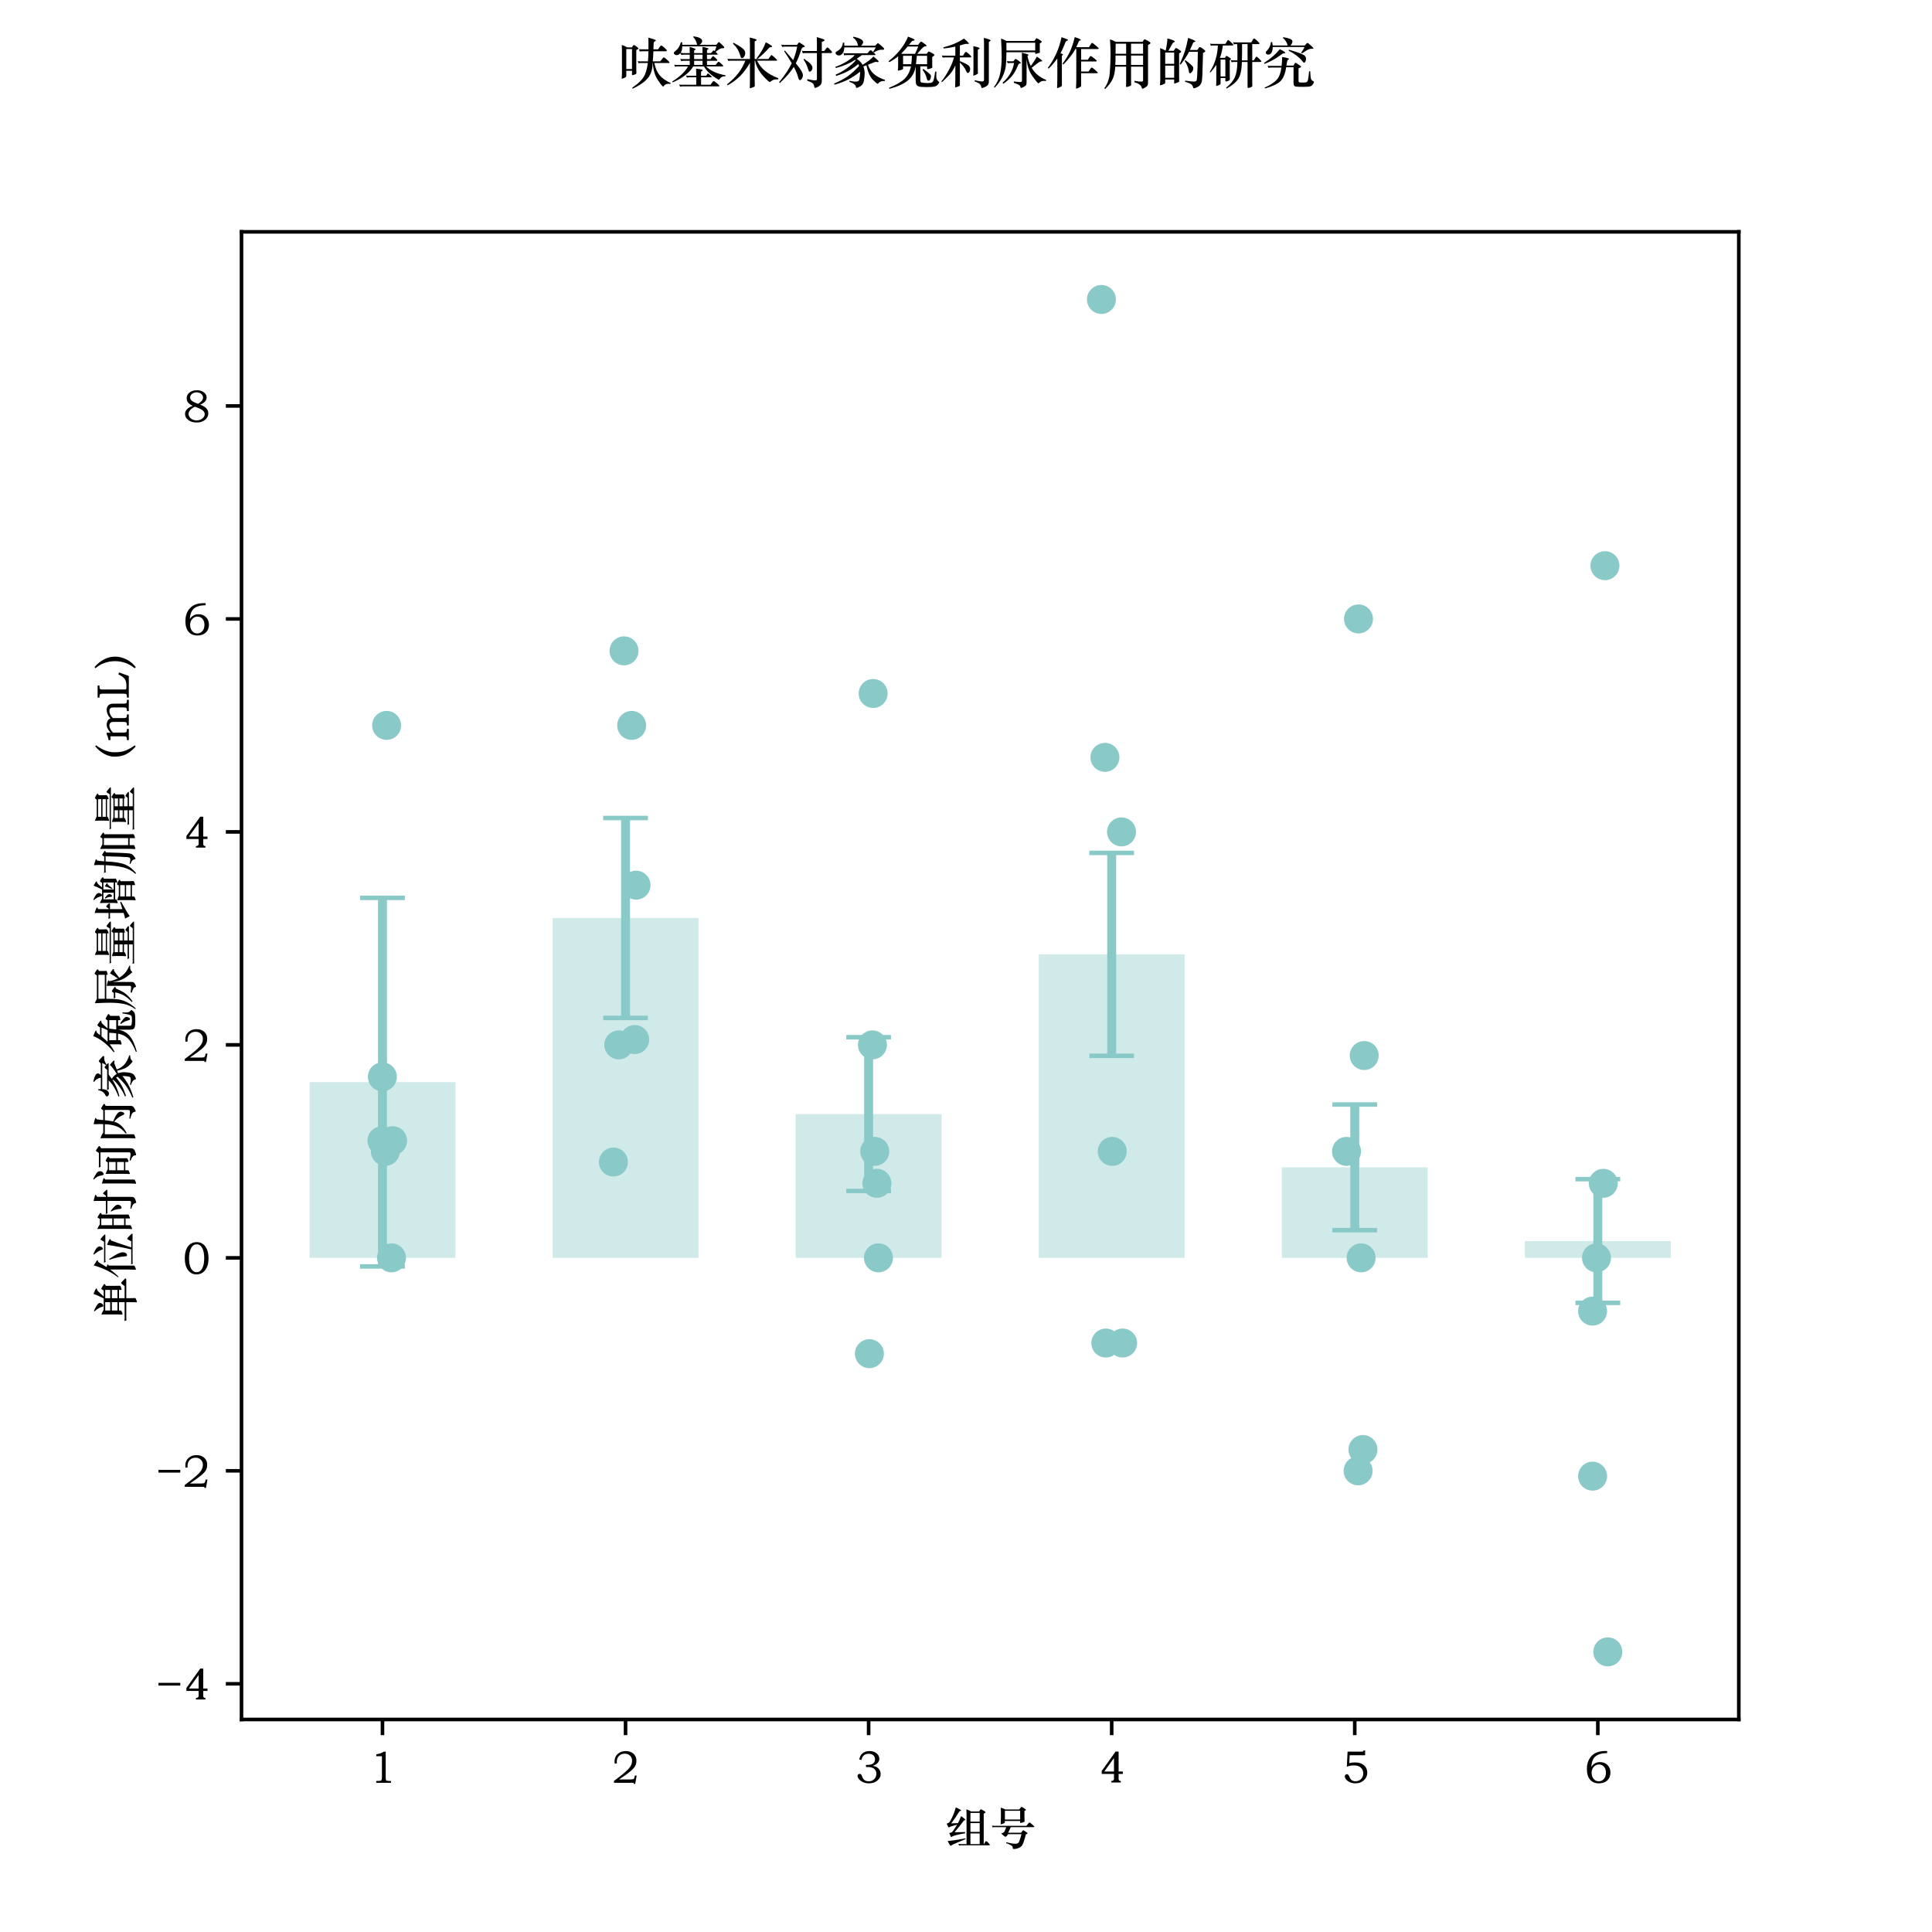 <?xml version="1.0" encoding="utf-8" standalone="no"?>
<!DOCTYPE svg PUBLIC "-//W3C//DTD SVG 1.1//EN"
  "http://www.w3.org/Graphics/SVG/1.1/DTD/svg11.dtd">
<svg xmlns:xlink="http://www.w3.org/1999/xlink" width="432pt" height="432pt" viewBox="0 0 432 432" xmlns="http://www.w3.org/2000/svg" version="1.1">
 <defs>
  <style type="text/css">*{stroke-linejoin: round; stroke-linecap: butt}</style>
 </defs>
 <g id="figure_1">
  <g id="patch_1">
   <path d="M 0 432 
L 432 432 
L 432 0 
L 0 0 
z
" style="fill: #ffffff"/>
  </g>
  <g id="axes_1">
   <g id="patch_2">
    <path d="M 54 384.48 
L 388.8 384.48 
L 388.8 51.84 
L 54 51.84 
z
" style="fill: #ffffff"/>
   </g>
   <g id="patch_3">
    <path d="M 69.218 281.259 
L 101.829 281.259 
L 101.829 241.971 
L 69.218 241.971 
z
" clip-path="url(#p44861b64d3)" style="fill: #89c9c8; opacity: 0.4"/>
   </g>
   <g id="patch_4">
    <path d="M 123.569 281.259 
L 156.179 281.259 
L 156.179 205.262 
L 123.569 205.262 
z
" clip-path="url(#p44861b64d3)" style="fill: #89c9c8; opacity: 0.4"/>
   </g>
   <g id="patch_5">
    <path d="M 177.919 281.259 
L 210.53 281.259 
L 210.53 249.114 
L 177.919 249.114 
z
" clip-path="url(#p44861b64d3)" style="fill: #89c9c8; opacity: 0.4"/>
   </g>
   <g id="patch_6">
    <path d="M 232.27 281.259 
L 264.881 281.259 
L 264.881 213.398 
L 232.27 213.398 
z
" clip-path="url(#p44861b64d3)" style="fill: #89c9c8; opacity: 0.4"/>
   </g>
   <g id="patch_7">
    <path d="M 286.621 281.259 
L 319.231 281.259 
L 319.231 261.02 
L 286.621 261.02 
z
" clip-path="url(#p44861b64d3)" style="fill: #89c9c8; opacity: 0.4"/>
   </g>
   <g id="patch_8">
    <path d="M 340.971 281.259 
L 373.582 281.259 
L 373.582 277.489 
L 340.971 277.489 
z
" clip-path="url(#p44861b64d3)" style="fill: #89c9c8; opacity: 0.4"/>
   </g>
   <g id="PathCollection_1">
    <defs>
     <path id="mbf976493b7" d="M 0 2.739 
C 0.726 2.739 1.423 2.45 1.936 1.936 
C 2.45 1.423 2.739 0.726 2.739 0 
C 2.739 -0.726 2.45 -1.423 1.936 -1.936 
C 1.423 -2.45 0.726 -2.739 0 -2.739 
C -0.726 -2.739 -1.423 -2.45 -1.936 -1.936 
C -2.45 -1.423 -2.739 -0.726 -2.739 0 
C -2.739 0.726 -2.45 1.423 -1.936 1.936 
C -1.423 2.45 -0.726 2.739 0 2.739 
z
" style="stroke: #89c9c8"/>
    </defs>
    <g clip-path="url(#p44861b64d3)">
     <use xlink:href="#mbf976493b7" x="86.447" y="162.204" style="fill: #89c9c8; stroke: #89c9c8"/>
     <use xlink:href="#mbf976493b7" x="85.408" y="255.067" style="fill: #89c9c8; stroke: #89c9c8"/>
     <use xlink:href="#mbf976493b7" x="87.542" y="281.259" style="fill: #89c9c8; stroke: #89c9c8"/>
     <use xlink:href="#mbf976493b7" x="86.175" y="257.448" style="fill: #89c9c8; stroke: #89c9c8"/>
     <use xlink:href="#mbf976493b7" x="85.502" y="240.78" style="fill: #89c9c8; stroke: #89c9c8"/>
     <use xlink:href="#mbf976493b7" x="87.792" y="255.067" style="fill: #89c9c8; stroke: #89c9c8"/>
    </g>
   </g>
   <g id="PathCollection_2">
    <g clip-path="url(#p44861b64d3)">
     <use xlink:href="#mbf976493b7" x="141.241" y="162.204" style="fill: #89c9c8; stroke: #89c9c8"/>
     <use xlink:href="#mbf976493b7" x="137.16" y="259.829" style="fill: #89c9c8; stroke: #89c9c8"/>
     <use xlink:href="#mbf976493b7" x="138.364" y="233.637" style="fill: #89c9c8; stroke: #89c9c8"/>
     <use xlink:href="#mbf976493b7" x="141.923" y="232.447" style="fill: #89c9c8; stroke: #89c9c8"/>
     <use xlink:href="#mbf976493b7" x="139.533" y="145.536" style="fill: #89c9c8; stroke: #89c9c8"/>
     <use xlink:href="#mbf976493b7" x="142.221" y="197.921" style="fill: #89c9c8; stroke: #89c9c8"/>
    </g>
   </g>
   <g id="PathCollection_3">
    <g clip-path="url(#p44861b64d3)">
     <use xlink:href="#mbf976493b7" x="195.596" y="257.448" style="fill: #89c9c8; stroke: #89c9c8"/>
     <use xlink:href="#mbf976493b7" x="194.399" y="302.689" style="fill: #89c9c8; stroke: #89c9c8"/>
     <use xlink:href="#mbf976493b7" x="196.427" y="281.259" style="fill: #89c9c8; stroke: #89c9c8"/>
     <use xlink:href="#mbf976493b7" x="195.08" y="233.637" style="fill: #89c9c8; stroke: #89c9c8"/>
     <use xlink:href="#mbf976493b7" x="195.238" y="155.061" style="fill: #89c9c8; stroke: #89c9c8"/>
     <use xlink:href="#mbf976493b7" x="196.079" y="264.591" style="fill: #89c9c8; stroke: #89c9c8"/>
    </g>
   </g>
   <g id="PathCollection_4">
    <g clip-path="url(#p44861b64d3)">
     <use xlink:href="#mbf976493b7" x="247.064" y="169.347" style="fill: #89c9c8; stroke: #89c9c8"/>
     <use xlink:href="#mbf976493b7" x="247.261" y="300.308" style="fill: #89c9c8; stroke: #89c9c8"/>
     <use xlink:href="#mbf976493b7" x="246.286" y="66.96" style="fill: #89c9c8; stroke: #89c9c8"/>
     <use xlink:href="#mbf976493b7" x="248.702" y="257.448" style="fill: #89c9c8; stroke: #89c9c8"/>
     <use xlink:href="#mbf976493b7" x="250.772" y="186.015" style="fill: #89c9c8; stroke: #89c9c8"/>
     <use xlink:href="#mbf976493b7" x="251.028" y="300.308" style="fill: #89c9c8; stroke: #89c9c8"/>
    </g>
   </g>
   <g id="PathCollection_5">
    <g clip-path="url(#p44861b64d3)">
     <use xlink:href="#mbf976493b7" x="301.087" y="257.448" style="fill: #89c9c8; stroke: #89c9c8"/>
     <use xlink:href="#mbf976493b7" x="304.76" y="324.119" style="fill: #89c9c8; stroke: #89c9c8"/>
     <use xlink:href="#mbf976493b7" x="303.762" y="138.393" style="fill: #89c9c8; stroke: #89c9c8"/>
     <use xlink:href="#mbf976493b7" x="304.349" y="281.259" style="fill: #89c9c8; stroke: #89c9c8"/>
     <use xlink:href="#mbf976493b7" x="305.042" y="236.018" style="fill: #89c9c8; stroke: #89c9c8"/>
     <use xlink:href="#mbf976493b7" x="303.677" y="328.881" style="fill: #89c9c8; stroke: #89c9c8"/>
    </g>
   </g>
   <g id="PathCollection_6">
    <g clip-path="url(#p44861b64d3)">
     <use xlink:href="#mbf976493b7" x="356.105" y="293.165" style="fill: #89c9c8; stroke: #89c9c8"/>
     <use xlink:href="#mbf976493b7" x="356.98" y="281.259" style="fill: #89c9c8; stroke: #89c9c8"/>
     <use xlink:href="#mbf976493b7" x="358.867" y="126.488" style="fill: #89c9c8; stroke: #89c9c8"/>
     <use xlink:href="#mbf976493b7" x="356.11" y="330.072" style="fill: #89c9c8; stroke: #89c9c8"/>
     <use xlink:href="#mbf976493b7" x="358.501" y="264.591" style="fill: #89c9c8; stroke: #89c9c8"/>
     <use xlink:href="#mbf976493b7" x="359.512" y="369.36" style="fill: #89c9c8; stroke: #89c9c8"/>
    </g>
   </g>
   <g id="matplotlib.axis_1">
    <g id="xtick_1">
     <g id="line2d_1">
      <defs>
       <path id="m4d9bc77134" d="M 0 0 
L 0 3.5 
" style="stroke: #000000; stroke-width: 0.8"/>
      </defs>
      <g>
       <use xlink:href="#m4d9bc77134" x="85.523" y="384.48" style="stroke: #000000; stroke-width: 0.8"/>
      </g>
     </g>
     <g id="text_1">
      <!-- 1 -->
      <g transform="translate(82.423 398.639) scale(0.1 -0.1)">
       <defs>
        <path id="STZhongsong-31" d="M 2150 4358 
L 2387 4358 
L 2387 742 
Q 2387 422 2464 342 
Q 2541 262 2822 262 
L 3130 262 
L 3130 0 
L 1069 0 
L 1069 262 
L 1408 262 
Q 1670 262 1766 348 
Q 1862 435 1862 742 
L 1862 3718 
L 1069 3718 
L 1069 3987 
Q 1709 4070 2150 4358 
z
" transform="scale(0.016)"/>
       </defs>
       <use xlink:href="#STZhongsong-31"/>
      </g>
     </g>
    </g>
    <g id="xtick_2">
     <g id="line2d_2">
      <g>
       <use xlink:href="#m4d9bc77134" x="139.874" y="384.48" style="stroke: #000000; stroke-width: 0.8"/>
      </g>
     </g>
     <g id="text_2">
      <!-- 2 -->
      <g transform="translate(136.774 398.639) scale(0.1 -0.1)">
       <defs>
        <path id="STZhongsong-32" d="M 723 2714 
L 422 2675 
Q 397 2835 397 2989 
Q 397 3616 832 4025 
Q 1267 4435 1978 4435 
Q 2630 4435 3043 4064 
Q 3456 3693 3456 3098 
Q 3456 2669 3286 2349 
Q 3117 2029 2611 1603 
Q 2106 1178 1037 467 
L 2662 467 
Q 2963 467 3062 544 
Q 3162 621 3200 838 
L 3232 1018 
L 3494 1018 
L 3283 -154 
L 3085 -154 
L 3053 0 
L 320 0 
L 320 262 
L 819 640 
Q 1901 1453 2377 1977 
Q 2854 2502 2854 3066 
Q 2854 3507 2569 3788 
Q 2285 4070 1837 4070 
Q 1325 4070 1017 3753 
Q 710 3437 710 2918 
Q 710 2822 723 2714 
z
" transform="scale(0.016)"/>
       </defs>
       <use xlink:href="#STZhongsong-32"/>
      </g>
     </g>
    </g>
    <g id="xtick_3">
     <g id="line2d_3">
      <g>
       <use xlink:href="#m4d9bc77134" x="194.225" y="384.48" style="stroke: #000000; stroke-width: 0.8"/>
      </g>
     </g>
     <g id="text_3">
      <!-- 3 -->
      <g transform="translate(191.125 398.639) scale(0.1 -0.1)">
       <defs>
        <path id="STZhongsong-33" d="M 934 3194 
L 634 3238 
Q 717 3827 1097 4131 
Q 1478 4435 2061 4435 
Q 2662 4435 3046 4124 
Q 3430 3814 3430 3360 
Q 3430 3021 3190 2761 
Q 2950 2502 2502 2374 
Q 3046 2298 3334 1974 
Q 3622 1651 3622 1222 
Q 3622 698 3155 310 
Q 2688 -77 1997 -77 
Q 1299 -77 844 275 
Q 390 627 390 960 
Q 390 1114 505 1184 
Q 621 1254 710 1254 
Q 922 1254 1043 858 
Q 1133 544 1369 377 
Q 1606 211 1952 211 
Q 2419 211 2720 512 
Q 3021 813 3021 1267 
Q 3021 1702 2717 1952 
Q 2413 2202 1862 2202 
L 1568 2202 
L 1568 2502 
L 1754 2502 
Q 2829 2502 2829 3283 
Q 2829 3629 2592 3843 
Q 2355 4058 1952 4058 
Q 1107 4058 934 3194 
z
" transform="scale(0.016)"/>
       </defs>
       <use xlink:href="#STZhongsong-33"/>
      </g>
     </g>
    </g>
    <g id="xtick_4">
     <g id="line2d_4">
      <g>
       <use xlink:href="#m4d9bc77134" x="248.575" y="384.48" style="stroke: #000000; stroke-width: 0.8"/>
      </g>
     </g>
     <g id="text_4">
      <!-- 4 -->
      <g transform="translate(245.475 398.639) scale(0.1 -0.1)">
       <defs>
        <path id="STZhongsong-34" d="M 3494 1242 
L 2906 1242 
L 2906 518 
Q 2906 275 3213 250 
L 3213 45 
L 1882 45 
L 1882 250 
Q 2054 262 2156 336 
Q 2259 410 2259 518 
L 2259 1242 
L 550 1242 
L 550 1658 
L 2483 4365 
L 2906 4365 
L 2906 1581 
L 3494 1581 
L 3494 1242 
z
M 2259 1581 
L 2259 3462 
L 902 1581 
L 2259 1581 
z
" transform="scale(0.016)"/>
       </defs>
       <use xlink:href="#STZhongsong-34"/>
      </g>
     </g>
    </g>
    <g id="xtick_5">
     <g id="line2d_5">
      <g>
       <use xlink:href="#m4d9bc77134" x="302.926" y="384.48" style="stroke: #000000; stroke-width: 0.8"/>
      </g>
     </g>
     <g id="text_5">
      <!-- 5 -->
      <g transform="translate(299.826 398.639) scale(0.1 -0.1)">
       <defs>
        <path id="STZhongsong-35" d="M 934 4358 
L 2880 4358 
Q 3046 4358 3097 4387 
Q 3149 4416 3155 4512 
L 3386 4512 
L 3386 3853 
L 1229 3853 
L 1171 2752 
Q 1530 2848 1990 2848 
Q 2771 2848 3228 2451 
Q 3686 2054 3686 1414 
Q 3686 787 3212 355 
Q 2739 -77 2029 -77 
Q 1414 -77 982 236 
Q 550 550 550 890 
Q 550 1037 640 1123 
Q 730 1210 838 1210 
Q 1062 1210 1203 813 
Q 1421 218 2042 218 
Q 2515 218 2819 528 
Q 3123 838 3123 1312 
Q 3123 1824 2777 2128 
Q 2432 2432 1843 2432 
Q 1280 2432 832 2246 
L 934 4358 
z
" transform="scale(0.016)"/>
       </defs>
       <use xlink:href="#STZhongsong-35"/>
      </g>
     </g>
    </g>
    <g id="xtick_6">
     <g id="line2d_6">
      <g>
       <use xlink:href="#m4d9bc77134" x="357.277" y="384.48" style="stroke: #000000; stroke-width: 0.8"/>
      </g>
     </g>
     <g id="text_6">
      <!-- 6 -->
      <g transform="translate(354.177 398.639) scale(0.1 -0.1)">
       <defs>
        <path id="STZhongsong-36" d="M 3238 4442 
L 3238 4154 
Q 2131 4141 1603 3686 
Q 1075 3232 1037 2227 
Q 1446 2893 2240 2893 
Q 2880 2893 3289 2486 
Q 3699 2080 3699 1440 
Q 3699 742 3257 332 
Q 2816 -77 2093 -77 
Q 1286 -77 848 444 
Q 410 966 410 1926 
Q 410 3046 1056 3744 
Q 1702 4442 2995 4442 
L 3238 4442 
z
M 3072 1414 
Q 3072 1933 2800 2246 
Q 2528 2560 2099 2560 
Q 1658 2560 1363 2224 
Q 1069 1888 1069 1402 
Q 1069 890 1350 550 
Q 1632 211 2074 211 
Q 2509 211 2790 544 
Q 3072 877 3072 1414 
z
" transform="scale(0.016)"/>
       </defs>
       <use xlink:href="#STZhongsong-36"/>
      </g>
     </g>
    </g>
    <g id="text_7">
     <!-- 组号 -->
     <g transform="translate(211.4 411.83) scale(0.1 -0.1)">
      <defs>
       <path id="STZhongsong-7ec4" d="M 1632 2394 
Q 858 2202 531 2029 
Q 493 2010 461 2010 
Q 429 2010 358 2144 
Q 288 2278 179 2528 
Q 365 2605 461 2665 
Q 557 2726 633 2835 
Q 710 2944 892 3318 
Q 1075 3693 1209 4051 
Q 1344 4410 1446 4806 
Q 1798 4653 2000 4534 
Q 2202 4416 2202 4371 
Q 2202 4326 2080 4314 
Q 1978 4294 1856 4102 
Q 1318 3213 800 2573 
L 1754 2611 
Q 1990 3059 2182 3590 
Q 2790 3174 2790 3078 
Q 2790 3027 2707 3014 
Q 2624 3002 2573 2957 
Q 2522 2912 2413 2758 
Q 1958 2131 1274 1338 
L 2758 1357 
L 2752 1197 
Q 2016 1062 1536 944 
Q 1056 826 909 710 
Q 858 666 813 666 
Q 768 666 736 762 
L 531 1235 
Q 730 1254 829 1302 
Q 928 1350 1005 1443 
Q 1082 1536 1283 1833 
Q 1485 2131 1632 2394 
z
M 3590 4237 
L 4723 4237 
L 4845 4467 
Q 4890 4538 4954 4538 
Q 5018 4538 5312 4365 
Q 5606 4192 5606 4131 
Q 5606 4070 5350 3930 
L 5350 -320 
L 5382 -320 
L 5594 19 
Q 5638 90 5699 90 
Q 5760 90 5987 -137 
Q 6214 -365 6214 -435 
Q 6214 -486 6035 -486 
L 2189 -486 
Q 2016 -486 1920 -531 
L 1805 -288 
Q 1939 -320 2125 -320 
L 2950 -320 
L 2950 3750 
Q 2950 4243 2931 4538 
Q 3283 4422 3590 4237 
z
M 4787 2816 
L 4787 4038 
L 3494 4038 
L 3494 2816 
L 4787 2816 
z
M 4787 1382 
L 4787 2618 
L 3494 2618 
L 3494 1382 
L 4787 1382 
z
M 4787 -320 
L 4787 1171 
L 3494 1171 
L 3494 -320 
L 4787 -320 
z
M 2803 365 
L 1613 -128 
Q 1018 -365 819 -512 
Q 755 -557 723 -557 
Q 646 -557 307 102 
Q 1472 218 2778 480 
L 2803 365 
z
" transform="scale(0.016)"/>
       <path id="STZhongsong-53f7" d="M 4192 2912 
L 2061 2912 
L 2061 2733 
Q 2061 2662 2009 2627 
Q 1958 2592 1763 2518 
Q 1568 2445 1517 2445 
Q 1466 2445 1466 2483 
L 1485 2842 
Q 1504 3098 1504 3354 
L 1504 4224 
Q 1504 4493 1485 4768 
Q 1926 4646 2131 4518 
L 4064 4518 
L 4307 4832 
Q 4346 4877 4394 4877 
Q 4442 4877 4608 4768 
L 4896 4582 
Q 5011 4506 5011 4454 
Q 5011 4403 4794 4314 
L 4794 3533 
Q 4794 3309 4803 3097 
Q 4813 2886 4813 2854 
Q 4813 2822 4749 2784 
Q 4685 2746 4493 2685 
Q 4301 2624 4246 2624 
Q 4192 2624 4192 2720 
L 4192 2912 
z
M 2061 3110 
L 4192 3110 
L 4192 4333 
L 2061 4333 
L 2061 3110 
z
M 2880 2048 
L 2522 1267 
L 4326 1267 
L 4538 1555 
Q 4582 1613 4624 1613 
Q 4666 1613 4944 1430 
Q 5222 1248 5222 1178 
Q 5222 1101 4986 1037 
Q 4915 691 4755 195 
Q 4595 -301 4499 -454 
Q 4403 -608 4236 -729 
Q 4070 -851 3808 -928 
Q 3546 -1005 3392 -1005 
Q 3238 -1005 3200 -976 
Q 3162 -947 3158 -886 
Q 3155 -826 3155 -768 
Q 3155 -621 2902 -480 
Q 2650 -339 2221 -179 
L 2266 -70 
Q 3098 -275 3501 -275 
Q 3686 -275 3804 -230 
Q 3923 -186 3984 -96 
Q 4045 -6 4163 339 
Q 4282 685 4378 1069 
L 2522 1069 
L 2298 800 
Q 2214 698 2144 698 
Q 2086 698 1932 819 
Q 1779 941 1536 1152 
Q 1946 1286 2016 1466 
L 2253 2048 
L 627 2048 
Q 454 2048 358 2003 
L 243 2266 
Q 378 2234 563 2234 
L 5069 2234 
L 5370 2611 
Q 5427 2688 5497 2688 
Q 5568 2688 5670 2598 
L 5971 2336 
Q 6182 2163 6182 2105 
Q 6182 2048 6042 2048 
L 2880 2048 
z
" transform="scale(0.016)"/>
      </defs>
      <use xlink:href="#STZhongsong-7ec4"/>
      <use xlink:href="#STZhongsong-53f7" x="100"/>
     </g>
    </g>
   </g>
   <g id="matplotlib.axis_2">
    <g id="ytick_1">
     <g id="line2d_7">
      <defs>
       <path id="m2a3d0cf7d8" d="M 0 0 
L -3.5 0 
" style="stroke: #000000; stroke-width: 0.8"/>
      </defs>
      <g>
       <use xlink:href="#m2a3d0cf7d8" x="54" y="376.503" style="stroke: #000000; stroke-width: 0.8"/>
      </g>
     </g>
     <g id="text_8">
      <!-- −4 -->
      <g transform="translate(34.8 380.083) scale(0.1 -0.1)">
       <defs>
        <path id="STZhongsong-2212" d="M 3443 2374 
L 3443 1990 
L 397 1990 
L 397 2374 
L 3443 2374 
z
" transform="scale(0.016)"/>
       </defs>
       <use xlink:href="#STZhongsong-2212"/>
       <use xlink:href="#STZhongsong-34" x="60"/>
      </g>
     </g>
    </g>
    <g id="ytick_2">
     <g id="line2d_8">
      <g>
       <use xlink:href="#m2a3d0cf7d8" x="54" y="328.881" style="stroke: #000000; stroke-width: 0.8"/>
      </g>
     </g>
     <g id="text_9">
      <!-- −2 -->
      <g transform="translate(34.8 332.461) scale(0.1 -0.1)">
       <use xlink:href="#STZhongsong-2212"/>
       <use xlink:href="#STZhongsong-32" x="60"/>
      </g>
     </g>
    </g>
    <g id="ytick_3">
     <g id="line2d_9">
      <g>
       <use xlink:href="#m2a3d0cf7d8" x="54" y="281.259" style="stroke: #000000; stroke-width: 0.8"/>
      </g>
     </g>
     <g id="text_10">
      <!-- 0 -->
      <g transform="translate(40.8 284.839) scale(0.1 -0.1)">
       <defs>
        <path id="STZhongsong-30" d="M 326 2182 
Q 326 3251 774 3843 
Q 1222 4435 1997 4435 
Q 2752 4435 3197 3827 
Q 3642 3219 3642 2144 
Q 3642 1139 3178 531 
Q 2714 -77 1952 -77 
Q 1229 -77 777 524 
Q 326 1126 326 2182 
z
M 3040 2182 
Q 3040 3104 2758 3616 
Q 2477 4128 1978 4128 
Q 1478 4128 1200 3590 
Q 922 3053 922 2118 
Q 922 1229 1210 733 
Q 1498 237 1971 237 
Q 2470 237 2755 752 
Q 3040 1267 3040 2182 
z
" transform="scale(0.016)"/>
       </defs>
       <use xlink:href="#STZhongsong-30"/>
      </g>
     </g>
    </g>
    <g id="ytick_4">
     <g id="line2d_10">
      <g>
       <use xlink:href="#m2a3d0cf7d8" x="54" y="233.637" style="stroke: #000000; stroke-width: 0.8"/>
      </g>
     </g>
     <g id="text_11">
      <!-- 2 -->
      <g transform="translate(40.8 237.217) scale(0.1 -0.1)">
       <use xlink:href="#STZhongsong-32"/>
      </g>
     </g>
    </g>
    <g id="ytick_5">
     <g id="line2d_11">
      <g>
       <use xlink:href="#m2a3d0cf7d8" x="54" y="186.015" style="stroke: #000000; stroke-width: 0.8"/>
      </g>
     </g>
     <g id="text_12">
      <!-- 4 -->
      <g transform="translate(40.8 189.595) scale(0.1 -0.1)">
       <use xlink:href="#STZhongsong-34"/>
      </g>
     </g>
    </g>
    <g id="ytick_6">
     <g id="line2d_12">
      <g>
       <use xlink:href="#m2a3d0cf7d8" x="54" y="138.393" style="stroke: #000000; stroke-width: 0.8"/>
      </g>
     </g>
     <g id="text_13">
      <!-- 6 -->
      <g transform="translate(40.8 141.973) scale(0.1 -0.1)">
       <use xlink:href="#STZhongsong-36"/>
      </g>
     </g>
    </g>
    <g id="ytick_7">
     <g id="line2d_13">
      <g>
       <use xlink:href="#m2a3d0cf7d8" x="54" y="90.771" style="stroke: #000000; stroke-width: 0.8"/>
      </g>
     </g>
     <g id="text_14">
      <!-- 8 -->
      <g transform="translate(40.8 94.351) scale(0.1 -0.1)">
       <defs>
        <path id="STZhongsong-38" d="M 2477 2419 
Q 3021 2208 3315 1923 
Q 3610 1638 3610 1197 
Q 3610 659 3152 291 
Q 2694 -77 1971 -77 
Q 1274 -77 816 272 
Q 358 621 358 1120 
Q 358 1485 633 1779 
Q 909 2074 1440 2259 
Q 1011 2451 800 2691 
Q 589 2931 589 3315 
Q 589 3814 998 4124 
Q 1408 4435 2035 4435 
Q 2618 4435 2998 4134 
Q 3379 3834 3379 3424 
Q 3379 2790 2477 2419 
z
M 2189 2534 
Q 2451 2707 2662 2918 
Q 2874 3130 2874 3418 
Q 2874 3706 2621 3923 
Q 2368 4141 1971 4141 
Q 1594 4141 1331 3926 
Q 1069 3712 1069 3430 
Q 1069 3168 1270 2989 
Q 1472 2810 1824 2675 
L 2189 2534 
z
M 1747 2131 
Q 1325 1939 1088 1670 
Q 851 1402 851 1126 
Q 851 762 1177 490 
Q 1504 218 1984 218 
Q 2438 218 2774 483 
Q 3110 749 3110 1082 
Q 3110 1594 2253 1933 
L 1747 2131 
z
" transform="scale(0.016)"/>
       </defs>
       <use xlink:href="#STZhongsong-38"/>
      </g>
     </g>
    </g>
    <g id="text_15">
     <!-- 单位时间内家兔尿量增加量（mL） -->
     <g transform="translate(28.8 295.86) rotate(-90) scale(0.1 -0.1)">
      <defs>
       <path id="STZhongsong-5355" d="M 4646 1370 
L 3488 1370 
L 3488 582 
L 5178 582 
L 5472 979 
Q 5530 1050 5603 1050 
Q 5677 1050 5718 1021 
Q 5760 992 5977 777 
Q 6195 563 6224 524 
Q 6253 486 6253 454 
Q 6253 352 6035 352 
L 3488 352 
L 3488 -198 
Q 3488 -410 3501 -653 
L 3507 -870 
Q 3507 -922 3449 -960 
Q 3392 -998 3209 -1065 
Q 3027 -1133 2957 -1133 
Q 2918 -1133 2918 -1030 
L 2925 -653 
Q 2931 -486 2931 -198 
L 2931 352 
L 672 352 
Q 499 352 403 307 
L 288 614 
Q 422 582 608 582 
L 2931 582 
L 2931 1370 
L 1766 1370 
L 1766 1139 
Q 1766 1088 1753 1065 
Q 1741 1043 1619 988 
Q 1498 934 1376 905 
Q 1254 877 1225 877 
Q 1197 877 1197 928 
L 1210 1235 
Q 1222 1562 1222 1805 
L 1222 3283 
Q 1222 3552 1203 3827 
Q 1562 3706 1875 3507 
L 3462 3507 
Q 3866 4301 4083 4934 
Q 4346 4838 4570 4729 
Q 4794 4621 4822 4592 
Q 4851 4563 4851 4531 
Q 4851 4454 4736 4442 
Q 4666 4435 4611 4409 
Q 4557 4384 4464 4297 
Q 4371 4211 4166 3987 
L 3725 3507 
L 4563 3507 
L 4742 3795 
Q 4774 3853 4806 3853 
Q 4838 3853 5075 3712 
Q 5312 3571 5392 3507 
Q 5472 3443 5472 3395 
Q 5472 3347 5216 3200 
L 5216 1920 
L 5229 1280 
Q 5229 1222 5216 1200 
Q 5203 1178 5113 1133 
Q 5024 1088 4877 1046 
Q 4730 1005 4688 1005 
Q 4646 1005 4646 1101 
L 4646 1370 
z
M 3488 2598 
L 4646 2598 
L 4646 3296 
L 3488 3296 
L 3488 2598 
z
M 1766 2598 
L 2931 2598 
L 2931 3296 
L 1766 3296 
L 1766 2598 
z
M 4646 2368 
L 3488 2368 
L 3488 1587 
L 4646 1587 
L 4646 2368 
z
M 2931 2368 
L 1766 2368 
L 1766 1587 
L 2931 1587 
L 2931 2368 
z
M 1709 4883 
Q 2240 4646 2531 4438 
Q 2822 4230 2822 4044 
Q 2822 3859 2697 3712 
Q 2573 3565 2426 3565 
Q 2349 3565 2320 3606 
Q 2291 3648 2259 3802 
Q 2170 4211 1658 4774 
L 1709 4883 
z
" transform="scale(0.016)"/>
       <path id="STZhongsong-4f4d" d="M 3405 4954 
Q 3930 4742 4198 4531 
Q 4467 4320 4467 4105 
Q 4467 3891 4342 3753 
Q 4218 3616 4122 3616 
Q 4077 3616 4048 3657 
Q 4019 3699 3980 3849 
Q 3942 4000 3744 4320 
Q 3546 4640 3328 4877 
L 3405 4954 
z
M 1248 2611 
Q 768 1946 237 1434 
L 166 1523 
Q 1267 2938 1818 4890 
Q 2554 4480 2554 4378 
Q 2554 4326 2419 4307 
Q 2323 4294 2243 4188 
Q 2163 4083 1971 3744 
Q 1779 3405 1581 3104 
Q 1965 3002 1965 2944 
Q 1965 2886 1792 2810 
L 1792 -698 
Q 1792 -762 1734 -806 
Q 1677 -851 1494 -924 
Q 1312 -998 1248 -998 
Q 1216 -998 1216 -934 
L 1229 -525 
Q 1248 -64 1248 224 
L 1248 2611 
z
M 5120 3456 
L 5389 3898 
Q 5427 3962 5466 3962 
Q 5530 3962 5840 3677 
Q 6150 3392 6150 3322 
Q 6150 3277 5984 3277 
L 2579 3277 
Q 2406 3277 2310 3232 
L 2195 3488 
Q 2330 3456 2515 3456 
L 5120 3456 
z
M 4333 -339 
L 5190 -339 
L 5408 70 
Q 5478 205 5545 205 
Q 5613 205 5677 157 
Q 5741 109 5945 -96 
Q 6150 -301 6208 -374 
Q 6266 -448 6266 -486 
Q 6266 -525 6138 -525 
L 2336 -525 
Q 2163 -525 2067 -570 
L 1952 -307 
Q 2086 -339 2272 -339 
L 4058 -339 
Q 4435 1254 4691 3046 
Q 5114 2880 5315 2774 
Q 5517 2669 5517 2611 
Q 5517 2554 5389 2528 
Q 5331 2515 5289 2448 
Q 5248 2381 4941 1485 
L 4333 -339 
z
M 2701 2758 
Q 3654 1421 3654 826 
Q 3654 608 3545 429 
Q 3437 250 3232 250 
Q 3149 250 3117 314 
Q 3085 378 3075 675 
Q 3066 973 2928 1600 
Q 2790 2227 2605 2682 
L 2701 2758 
z
" transform="scale(0.016)"/>
       <path id="STZhongsong-65f6" d="M 5146 3200 
L 5312 3200 
L 5549 3533 
Q 5594 3597 5642 3597 
Q 5690 3597 5926 3341 
Q 6163 3085 6163 3040 
Q 6163 2995 6042 2995 
L 5146 2995 
L 5146 -294 
Q 5146 -499 5117 -608 
Q 5088 -717 4989 -793 
Q 4890 -870 4659 -956 
Q 4429 -1043 4374 -1043 
Q 4320 -1043 4288 -941 
Q 4211 -666 4022 -554 
Q 3834 -442 3501 -346 
L 3520 -218 
Q 4134 -314 4313 -314 
Q 4493 -314 4537 -259 
Q 4582 -205 4582 -58 
L 4582 2995 
L 3136 2995 
Q 2976 2995 2861 2963 
L 2752 3232 
Q 2886 3200 3072 3200 
L 4582 3200 
L 4582 4243 
Q 4582 4595 4570 4922 
Q 4749 4883 5049 4806 
Q 5350 4730 5392 4704 
Q 5434 4678 5434 4653 
Q 5434 4576 5146 4429 
L 5146 3200 
z
M 1306 4045 
L 2061 4045 
L 2208 4301 
Q 2246 4365 2298 4365 
Q 2336 4365 2518 4253 
Q 2701 4141 2809 4057 
Q 2918 3974 2918 3929 
Q 2918 3885 2669 3757 
L 2669 717 
L 2682 141 
Q 2682 64 2669 48 
Q 2656 32 2544 -29 
Q 2432 -90 2310 -128 
Q 2189 -166 2160 -166 
Q 2131 -166 2131 -90 
L 2131 454 
L 1190 454 
L 1190 -166 
Q 1190 -224 1177 -246 
Q 1165 -269 1065 -323 
Q 966 -378 832 -422 
Q 698 -467 669 -467 
Q 640 -467 646 -410 
Q 678 -96 678 230 
L 678 3859 
Q 678 4128 659 4403 
Q 1082 4218 1306 4045 
z
M 2131 2304 
L 2131 3846 
L 1190 3846 
L 1190 2304 
L 2131 2304 
z
M 2131 653 
L 2131 2106 
L 1190 2106 
L 1190 653 
L 2131 653 
z
M 3181 2528 
Q 3603 2227 3827 1984 
Q 4051 1741 4051 1536 
Q 4051 1331 3916 1171 
Q 3782 1011 3629 1011 
Q 3488 1011 3469 1229 
Q 3418 1965 3098 2458 
L 3181 2528 
z
" transform="scale(0.016)"/>
       <path id="STZhongsong-95f4" d="M 1382 4973 
Q 1933 4710 2208 4508 
Q 2483 4307 2483 4054 
Q 2483 3802 2345 3658 
Q 2208 3514 2112 3514 
Q 2016 3514 1974 3568 
Q 1933 3622 1907 3757 
Q 1837 4186 1693 4429 
Q 1549 4672 1325 4883 
L 1382 4973 
z
M 5037 4179 
L 5254 4512 
Q 5306 4595 5350 4595 
Q 5395 4595 5702 4390 
Q 6010 4186 6010 4125 
Q 6010 4064 5696 3866 
L 5696 6 
Q 5696 -326 5664 -480 
Q 5632 -634 5526 -730 
Q 5421 -826 5129 -925 
Q 4838 -1024 4768 -1024 
Q 4704 -1024 4704 -915 
Q 4704 -480 3962 -256 
L 3981 -122 
Q 4659 -250 4844 -250 
Q 5030 -250 5075 -192 
Q 5120 -134 5120 19 
L 5120 3962 
L 3373 3962 
Q 3251 3962 3142 3917 
L 2976 4192 
Q 3130 4179 3296 4179 
L 5037 4179 
z
M 755 3763 
Q 1517 3565 1517 3475 
Q 1517 3418 1318 3296 
L 1318 -736 
Q 1318 -806 1267 -844 
Q 1216 -883 1021 -953 
Q 826 -1024 781 -1024 
Q 736 -1024 736 -985 
Q 736 -947 752 -688 
Q 768 -429 768 -96 
L 768 3194 
Q 768 3514 755 3763 
z
M 2746 2938 
L 3706 2938 
L 3866 3174 
Q 3904 3232 3952 3232 
Q 4000 3232 4262 3081 
Q 4525 2931 4525 2873 
Q 4525 2816 4294 2656 
L 4294 883 
L 4301 320 
Q 4301 237 4259 201 
Q 4218 166 4051 102 
Q 3885 38 3830 38 
Q 3776 38 3776 211 
L 3776 486 
L 2618 486 
L 2618 122 
Q 2618 64 2560 19 
Q 2502 -26 2336 -90 
Q 2170 -154 2125 -154 
Q 2080 -154 2093 -45 
Q 2118 211 2118 544 
L 2118 2701 
Q 2118 2970 2099 3245 
Q 2618 3059 2746 2938 
z
M 2618 1837 
L 3776 1837 
L 3776 2758 
L 2618 2758 
L 2618 1837 
z
M 3776 1638 
L 2618 1638 
L 2618 672 
L 3776 672 
L 3776 1638 
z
" transform="scale(0.016)"/>
       <path id="STZhongsong-5185" d="M 1619 3571 
L 2816 3571 
Q 2822 3827 2822 4108 
Q 2822 4390 2803 4909 
Q 3686 4736 3686 4634 
Q 3686 4595 3593 4556 
Q 3501 4518 3478 4444 
Q 3456 4371 3433 4080 
Q 3411 3789 3379 3571 
L 4742 3571 
L 4915 3814 
Q 4960 3872 5005 3872 
Q 5050 3872 5350 3686 
Q 5651 3501 5651 3437 
Q 5651 3373 5363 3232 
L 5363 -262 
Q 5363 -448 5289 -563 
Q 5216 -678 4950 -822 
Q 4685 -966 4614 -966 
Q 4557 -966 4528 -819 
Q 4499 -672 4425 -576 
Q 4352 -480 4157 -393 
Q 3962 -307 3578 -205 
L 3603 -77 
Q 4282 -160 4490 -160 
Q 4698 -160 4746 -102 
Q 4794 -45 4794 122 
L 4794 3354 
L 3360 3354 
Q 3277 2592 3187 2189 
Q 3853 1920 4201 1670 
Q 4550 1421 4550 1152 
Q 4550 1011 4476 822 
Q 4403 634 4269 634 
Q 4192 634 4147 694 
Q 4102 755 4051 890 
Q 3782 1549 3149 2048 
Q 2880 986 1562 301 
L 1498 416 
Q 2253 1024 2512 1721 
Q 2771 2419 2803 3354 
L 1395 3354 
L 1395 -627 
Q 1395 -698 1379 -723 
Q 1363 -749 1267 -800 
Q 1171 -851 1046 -889 
Q 922 -928 870 -928 
Q 819 -928 819 -880 
Q 819 -832 835 -598 
Q 851 -365 851 -51 
L 851 3398 
Q 851 3712 838 3955 
Q 1235 3859 1619 3571 
z
" transform="scale(0.016)"/>
       <path id="STZhongsong-5bb6" d="M 3059 3910 
Q 2893 4621 2464 4838 
L 2522 4960 
Q 3648 4710 3648 4333 
Q 3648 4230 3571 4099 
Q 3494 3968 3386 3910 
L 5043 3910 
L 5248 4115 
Q 5331 4198 5369 4198 
Q 5408 4198 5533 4099 
Q 5658 4000 5811 3865 
Q 5965 3731 6025 3660 
Q 6086 3590 6086 3546 
Q 6086 3430 5914 3430 
L 5773 3443 
Q 5600 3443 5363 3360 
Q 5126 3277 4909 3123 
L 4819 3213 
Q 5024 3507 5114 3712 
L 1453 3712 
Q 1440 3258 1251 3014 
Q 1062 2771 832 2771 
Q 659 2771 547 2860 
Q 435 2950 435 3068 
Q 435 3187 602 3264 
Q 1203 3552 1293 4262 
L 1446 4262 
Q 1453 4141 1453 3910 
L 3059 3910 
z
M 2669 2816 
L 1715 2816 
Q 1542 2816 1446 2771 
L 1350 3059 
Q 1485 3027 1670 3027 
L 4154 3027 
L 4403 3322 
Q 4448 3379 4525 3379 
Q 4602 3379 4851 3139 
Q 5101 2899 5101 2857 
Q 5101 2816 5005 2816 
L 3501 2816 
Q 3066 2496 2899 2381 
Q 3360 2080 3584 1683 
Q 4442 2214 4845 2643 
Q 5030 2509 5212 2342 
Q 5395 2176 5420 2137 
Q 5446 2099 5446 2067 
Q 5446 1997 5350 1997 
Q 5312 1997 5248 2013 
Q 5184 2029 5110 2029 
Q 5037 2029 4758 1907 
Q 4480 1786 4205 1690 
Q 4429 1030 4893 620 
Q 5357 211 6189 -70 
L 6163 -198 
Q 5645 -173 5408 -480 
Q 5376 -525 5338 -525 
Q 5235 -525 4752 -32 
Q 4269 461 4032 1626 
L 3667 1498 
Q 3821 1126 3821 691 
Q 3821 256 3734 -185 
Q 3648 -627 3321 -816 
Q 2995 -1005 2886 -1005 
Q 2829 -1005 2803 -883 
Q 2720 -512 2048 -301 
L 2061 -173 
Q 2509 -275 2726 -275 
Q 2944 -275 3037 -233 
Q 3130 -192 3168 -121 
Q 3206 -51 3251 281 
Q 3296 614 3290 883 
Q 2598 326 1939 -13 
Q 1280 -352 320 -634 
L 256 -506 
Q 1248 -83 1875 365 
Q 2502 813 3181 1555 
Q 3155 1651 3091 1773 
Q 2470 1274 1907 966 
Q 1344 659 512 390 
L 435 531 
Q 1088 806 1750 1280 
Q 2413 1754 2790 2214 
L 2733 2272 
Q 1766 1645 474 1312 
L 403 1440 
Q 1133 1702 1753 2083 
Q 2374 2464 2669 2816 
z
" transform="scale(0.016)"/>
       <path id="STZhongsong-5154" d="M 3693 2963 
L 4794 2963 
L 4954 3174 
Q 4998 3238 5046 3238 
Q 5094 3238 5398 3068 
Q 5702 2899 5702 2828 
Q 5702 2758 5440 2592 
L 5440 1715 
Q 5440 1606 5446 1536 
L 5459 1408 
Q 5459 1312 5222 1245 
Q 4986 1178 4915 1178 
Q 4845 1178 4845 1261 
L 4845 1504 
L 4058 1504 
L 4058 -186 
Q 4058 -269 4115 -323 
Q 4173 -378 4377 -410 
Q 4582 -442 4998 -442 
Q 5306 -442 5430 -358 
Q 5555 -275 5619 -32 
Q 5683 211 5786 890 
L 5926 890 
Q 5914 634 5914 390 
Q 5914 147 5968 9 
Q 6022 -128 6176 -250 
Q 6259 -314 6259 -365 
Q 6259 -416 6099 -608 
Q 5939 -800 5686 -854 
Q 5434 -909 4787 -909 
Q 4141 -909 3907 -845 
Q 3674 -781 3594 -611 
Q 3514 -442 3514 -64 
L 3514 1504 
Q 3354 493 2637 -115 
Q 1920 -723 454 -1114 
L 410 -992 
Q 1632 -506 2208 41 
Q 2784 589 2963 1504 
L 2048 1504 
L 2048 1254 
Q 2048 1190 1993 1155 
Q 1939 1120 1744 1062 
Q 1549 1005 1491 1005 
Q 1434 1005 1440 1075 
Q 1472 1363 1472 1683 
L 1472 2675 
Q 1011 2291 448 1997 
L 352 2093 
Q 1984 3392 2624 4966 
Q 2886 4870 3107 4771 
Q 3328 4672 3360 4640 
Q 3392 4608 3392 4576 
Q 3392 4512 3273 4505 
Q 3155 4499 3075 4425 
Q 2995 4352 2739 4013 
L 3808 4013 
L 4019 4294 
Q 4090 4384 4147 4384 
Q 4205 4384 4393 4243 
Q 4582 4102 4681 4032 
Q 4781 3962 4781 3904 
Q 4781 3846 4672 3840 
Q 4563 3834 4470 3782 
Q 4378 3731 4205 3552 
Q 4032 3373 3693 2963 
z
M 1958 2963 
L 3437 2963 
Q 3635 3341 3808 3814 
L 2579 3814 
Q 2214 3366 1837 3002 
Q 1888 2995 1958 2963 
z
M 3078 2733 
L 2048 2733 
L 2048 1754 
L 3002 1754 
Q 3059 2189 3078 2733 
z
M 4845 1754 
L 4845 2733 
L 3654 2733 
Q 3558 1792 3546 1754 
L 4845 1754 
z
M 4403 1210 
Q 4960 806 5129 643 
Q 5299 480 5299 352 
Q 5299 224 5222 32 
Q 5146 -160 5030 -160 
Q 4915 -160 4883 -112 
Q 4851 -64 4780 192 
Q 4710 448 4601 653 
Q 4493 858 4314 1101 
L 4403 1210 
z
" transform="scale(0.016)"/>
       <path id="STZhongsong-5c3f" d="M 1574 4461 
L 4845 4461 
L 5018 4717 
Q 5056 4781 5094 4781 
Q 5152 4781 5424 4608 
Q 5696 4435 5696 4364 
Q 5696 4294 5466 4166 
L 5466 3469 
Q 5466 3373 5472 3290 
L 5485 3149 
Q 5485 3098 5449 3085 
Q 5414 3072 5206 3011 
Q 4998 2950 4966 2950 
Q 4934 2950 4934 3014 
L 4934 3149 
L 1581 3149 
Q 1581 2163 1517 1587 
Q 1453 1011 1152 352 
Q 851 -307 218 -986 
L 134 -909 
Q 640 -243 835 582 
Q 1030 1408 1030 2675 
Q 1030 3386 960 4742 
Q 1306 4614 1574 4461 
z
M 4934 3354 
L 4934 4250 
L 1574 4250 
Q 1587 3763 1587 3354 
L 4934 3354 
z
M 3930 2426 
L 3930 -371 
Q 3930 -582 3875 -678 
Q 3821 -774 3593 -892 
Q 3366 -1011 3296 -1011 
Q 3226 -1011 3219 -941 
Q 3200 -768 3056 -665 
Q 2912 -563 2445 -416 
L 2445 -250 
Q 2931 -320 3097 -320 
Q 3264 -320 3328 -291 
Q 3392 -262 3392 -160 
L 3392 2547 
Q 3392 2989 3379 3091 
Q 3872 2982 4013 2928 
Q 4154 2874 4154 2832 
Q 4154 2790 4032 2726 
Q 4160 2080 4416 1542 
Q 4800 2048 5133 2637 
Q 5280 2541 5478 2397 
Q 5677 2253 5712 2208 
Q 5747 2163 5747 2131 
Q 5747 2099 5724 2089 
Q 5702 2080 5628 2080 
Q 5555 2080 5481 2051 
Q 5408 2022 5078 1769 
Q 4749 1517 4525 1338 
Q 5062 384 6208 -77 
L 6189 -198 
Q 6074 -186 5936 -186 
Q 5798 -186 5657 -240 
Q 5517 -294 5430 -384 
Q 5344 -474 5312 -474 
Q 5210 -474 4614 361 
Q 4019 1197 3930 2426 
z
M 2387 2093 
L 2547 2291 
Q 2611 2368 2659 2368 
Q 2707 2368 2985 2166 
Q 3264 1965 3264 1910 
Q 3264 1856 3165 1846 
Q 3066 1837 3014 1776 
Q 2963 1715 2912 1581 
Q 2592 800 2201 342 
Q 1811 -115 1216 -525 
L 1133 -403 
Q 2227 531 2477 1894 
L 1939 1894 
Q 1824 1894 1734 1862 
L 1632 2112 
Q 1722 2093 1933 2093 
L 2387 2093 
z
" transform="scale(0.016)"/>
       <path id="STZhongsong-91cf" d="M 2054 4480 
L 4410 4480 
L 4576 4691 
Q 4608 4730 4640 4730 
Q 4691 4730 4969 4582 
Q 5248 4435 5248 4368 
Q 5248 4301 5024 4198 
L 5024 3738 
Q 5024 3552 5037 3341 
L 5043 3142 
Q 5043 3098 5030 3075 
Q 5018 3053 4922 2992 
Q 4826 2931 4685 2876 
Q 4544 2822 4509 2822 
Q 4474 2822 4474 2880 
L 4474 3046 
L 2016 3046 
Q 2029 2989 2006 2960 
Q 1984 2931 1897 2886 
Q 1811 2842 1660 2797 
Q 1510 2752 1475 2752 
Q 1440 2752 1446 2822 
Q 1478 3130 1478 3456 
L 1478 4198 
Q 1478 4467 1459 4742 
Q 1830 4608 2054 4480 
z
M 4474 3853 
L 4474 4294 
L 2016 4294 
L 2016 3853 
L 4474 3853 
z
M 4474 3213 
L 4474 3674 
L 2016 3674 
L 2016 3213 
L 4474 3213 
z
M 5171 2675 
L 5395 3040 
Q 5434 3110 5491 3110 
Q 5549 3110 5690 2989 
L 5984 2746 
Q 6138 2618 6138 2560 
Q 6138 2502 5990 2502 
L 640 2502 
Q 467 2502 371 2458 
L 256 2707 
Q 390 2675 576 2675 
L 5171 2675 
z
M 3482 672 
L 3482 166 
L 4666 166 
L 4864 416 
Q 4902 474 4950 474 
Q 4998 474 5251 285 
Q 5504 96 5504 38 
Q 5504 -19 5286 -19 
L 3482 -19 
L 3482 -550 
L 5203 -550 
L 5434 -230 
Q 5485 -160 5542 -160 
Q 5600 -160 5865 -390 
Q 6131 -621 6131 -691 
Q 6131 -736 5965 -736 
L 582 -736 
Q 410 -736 314 -781 
L 198 -518 
Q 333 -550 518 -550 
L 2931 -550 
L 2931 -19 
L 1274 -19 
Q 1101 -19 1005 -64 
L 877 198 
Q 1011 166 1197 166 
L 2931 166 
L 2931 672 
L 1843 672 
Q 1843 589 1824 569 
Q 1805 550 1725 505 
Q 1645 461 1481 413 
Q 1318 365 1296 365 
Q 1274 365 1280 422 
Q 1312 717 1312 1050 
L 1312 1747 
Q 1312 2074 1293 2355 
Q 1715 2253 1926 2150 
L 4544 2150 
L 4685 2362 
Q 4717 2413 4765 2413 
Q 4813 2413 4944 2333 
Q 5075 2253 5209 2157 
Q 5344 2061 5344 2029 
Q 5344 1971 5126 1850 
L 5126 1363 
Q 5126 1056 5133 954 
L 5139 762 
Q 5139 704 5091 669 
Q 5043 634 4880 592 
Q 4717 550 4627 550 
Q 4576 550 4576 627 
L 4576 672 
L 3482 672 
z
M 2931 1510 
L 2931 1978 
L 1843 1978 
L 1843 1510 
L 2931 1510 
z
M 3482 1978 
L 3482 1510 
L 4576 1510 
L 4576 1978 
L 3482 1978 
z
M 3482 1312 
L 3482 858 
L 4576 858 
L 4576 1312 
L 3482 1312 
z
M 2931 858 
L 2931 1312 
L 1843 1312 
L 1843 858 
L 2931 858 
z
" transform="scale(0.016)"/>
       <path id="STZhongsong-589e" d="M 5331 1907 
L 2982 1907 
Q 2982 1779 2947 1737 
Q 2912 1696 2720 1619 
Q 2528 1542 2470 1542 
Q 2438 1542 2445 1613 
Q 2477 1907 2477 2246 
L 2477 3501 
Q 2477 3770 2458 4045 
Q 2829 3917 3066 3738 
L 3501 3738 
Q 3437 3763 3357 4041 
Q 3277 4320 3161 4502 
Q 3046 4685 2880 4858 
L 2925 4954 
Q 3386 4762 3626 4576 
Q 3866 4390 3866 4186 
Q 3866 4064 3782 3920 
Q 3699 3776 3584 3738 
L 4352 3738 
Q 4678 4326 4890 4922 
Q 5491 4602 5491 4506 
Q 5491 4454 5379 4441 
Q 5267 4429 5132 4307 
Q 4998 4186 4627 3738 
L 5274 3738 
L 5389 3910 
Q 5466 4026 5526 4026 
Q 5587 4026 5830 3859 
Q 6074 3693 6074 3635 
Q 6074 3578 5862 3482 
L 5862 2522 
Q 5862 2170 5869 2067 
L 5882 1875 
Q 5882 1837 5834 1795 
Q 5786 1754 5597 1680 
Q 5408 1606 5357 1606 
Q 5331 1606 5331 1664 
L 5331 1907 
z
M 3898 2112 
L 3898 3552 
L 2982 3552 
L 2982 2112 
L 3898 2112 
z
M 3162 3354 
Q 3533 3066 3619 2957 
Q 3706 2848 3706 2704 
Q 3706 2560 3616 2454 
Q 3526 2349 3424 2349 
Q 3322 2349 3312 2646 
Q 3302 2944 3085 3277 
L 3162 3354 
z
M 4365 3552 
L 4365 2112 
L 5331 2112 
L 5331 3552 
L 4365 3552 
z
M 4794 3354 
Q 5261 3091 5261 3002 
Q 5261 2976 5241 2969 
Q 5222 2963 5136 2963 
Q 5050 2963 4909 2778 
Q 4685 2477 4493 2266 
L 4416 2336 
Q 4672 2906 4794 3354 
z
M 1082 2630 
L 621 2630 
Q 448 2630 352 2586 
L 230 2854 
Q 365 2822 550 2822 
L 1082 2822 
L 1082 4198 
Q 1082 4614 1056 4774 
Q 1408 4678 1625 4585 
Q 1843 4493 1843 4435 
Q 1843 4378 1613 4269 
L 1613 2822 
L 1715 2822 
L 1862 3072 
Q 1920 3162 1984 3162 
Q 2048 3162 2233 2970 
Q 2419 2778 2419 2704 
Q 2419 2630 2298 2630 
L 1613 2630 
L 1613 896 
L 2592 1203 
L 2656 1082 
L 1574 467 
Q 1152 230 1008 134 
Q 864 38 736 -70 
Q 685 -115 659 -115 
Q 634 -115 586 -44 
Q 538 26 288 512 
Q 550 563 1082 723 
L 1082 2630 
z
M 4966 -435 
L 3373 -435 
L 3373 -685 
Q 3373 -749 3357 -771 
Q 3341 -794 3257 -838 
Q 3174 -883 3040 -921 
Q 2906 -960 2870 -960 
Q 2835 -960 2842 -890 
Q 2874 -646 2874 -256 
L 2874 1075 
Q 2874 1344 2854 1619 
Q 3354 1472 3507 1395 
L 4922 1395 
L 5018 1581 
Q 5056 1651 5123 1651 
Q 5190 1651 5456 1497 
Q 5722 1344 5722 1289 
Q 5722 1235 5517 1146 
L 5517 -19 
Q 5517 -224 5530 -429 
L 5536 -614 
Q 5536 -678 5491 -710 
Q 5446 -742 5264 -806 
Q 5082 -870 5024 -870 
Q 4966 -870 4966 -819 
L 4966 -435 
z
M 3373 557 
L 4966 557 
L 4966 1203 
L 3373 1203 
L 3373 557 
z
M 4966 378 
L 3373 378 
L 3373 -250 
L 4966 -250 
L 4966 378 
z
" transform="scale(0.016)"/>
       <path id="STZhongsong-52a0" d="M 2022 3245 
Q 1958 1370 1584 496 
Q 1210 -378 384 -1018 
L 294 -922 
Q 934 -205 1180 720 
Q 1427 1645 1504 3245 
L 768 3245 
Q 602 3245 525 3194 
L 422 3482 
Q 557 3437 710 3437 
L 1517 3437 
Q 1530 3802 1530 4182 
Q 1530 4563 1510 4864 
Q 2336 4646 2336 4570 
Q 2336 4531 2208 4461 
Q 2144 4422 2115 4246 
Q 2086 4070 2035 3437 
L 2714 3437 
L 2829 3642 
Q 2880 3731 2921 3731 
Q 2963 3731 3132 3625 
Q 3302 3520 3408 3446 
Q 3514 3373 3514 3331 
Q 3514 3290 3283 3194 
Q 3270 2330 3232 1414 
Q 3181 192 3142 -89 
Q 3104 -371 2973 -528 
Q 2842 -685 2522 -890 
Q 2438 -941 2400 -941 
Q 2342 -941 2323 -813 
Q 2278 -595 2156 -483 
Q 2035 -371 1677 -237 
L 1696 -115 
Q 2131 -211 2291 -211 
Q 2451 -211 2521 -144 
Q 2592 -77 2617 102 
Q 2643 282 2688 1293 
Q 2733 2304 2746 3245 
L 2022 3245 
z
M 4403 3686 
L 5235 3686 
L 5382 3917 
Q 5421 3981 5456 3981 
Q 5491 3981 5779 3798 
Q 6067 3616 6067 3558 
Q 6067 3501 5824 3405 
L 5824 -26 
L 5837 -595 
Q 5837 -672 5789 -707 
Q 5741 -742 5552 -806 
Q 5363 -870 5321 -870 
Q 5280 -870 5280 -787 
L 5280 -115 
L 4307 -115 
L 4307 -659 
Q 4307 -736 4259 -768 
Q 4211 -800 4025 -861 
Q 3840 -922 3795 -922 
Q 3750 -922 3757 -819 
Q 3782 -538 3782 -218 
L 3782 3469 
Q 3782 3738 3763 4013 
Q 4154 3846 4403 3686 
z
M 5280 90 
L 5280 3482 
L 4307 3482 
L 4307 90 
L 5280 90 
z
" transform="scale(0.016)"/>
       <path id="STZhongsong-ff08" d="M 5747 4563 
Q 4781 3258 4781 1997 
Q 4781 1075 5011 480 
Q 5242 -115 5741 -826 
L 5587 -966 
Q 4864 -320 4515 368 
Q 4166 1056 4166 1990 
Q 4166 2688 4537 3395 
Q 4909 4102 5619 4698 
L 5747 4563 
z
" transform="scale(0.016)"/>
       <path id="STZhongsong-6d" d="M 224 2566 
L 224 2829 
Q 646 2874 1037 3091 
L 1267 3091 
L 1267 2566 
Q 1683 2893 1916 2992 
Q 2150 3091 2406 3091 
Q 2662 3091 2902 2969 
Q 3142 2848 3264 2566 
Q 3853 3091 4435 3091 
Q 4858 3091 5091 2854 
Q 5325 2618 5325 2189 
L 5325 736 
Q 5325 448 5398 355 
Q 5472 262 5760 262 
L 5862 262 
L 5862 0 
L 4288 0 
L 4288 262 
Q 4608 262 4704 342 
Q 4800 422 4800 736 
L 4800 2118 
Q 4800 2438 4678 2576 
Q 4557 2714 4282 2714 
Q 4051 2714 3776 2576 
Q 3501 2438 3309 2227 
L 3309 736 
Q 3309 416 3395 339 
Q 3482 262 3821 262 
L 3821 0 
L 2278 0 
L 2278 262 
L 2368 262 
Q 2624 262 2701 361 
Q 2778 461 2778 736 
L 2778 2067 
Q 2778 2406 2656 2560 
Q 2534 2714 2259 2714 
Q 1824 2714 1286 2227 
L 1286 621 
Q 1286 422 1372 342 
Q 1459 262 1683 262 
L 1798 262 
L 1798 0 
L 224 0 
L 224 262 
L 307 262 
Q 608 262 685 348 
Q 762 435 762 736 
L 762 2566 
L 224 2566 
z
" transform="scale(0.016)"/>
       <path id="STZhongsong-4c" d="M 294 4358 
L 1984 4358 
L 1984 4096 
L 1830 4096 
Q 1619 4096 1523 4035 
Q 1427 3974 1427 3725 
L 1427 685 
Q 1427 429 1475 381 
Q 1523 333 1779 333 
L 2010 333 
Q 2592 333 2928 592 
Q 3264 851 3533 1459 
L 3808 1363 
L 3322 0 
L 294 0 
L 294 262 
L 429 262 
Q 678 262 761 336 
Q 845 410 845 685 
L 845 3648 
Q 845 3917 777 4006 
Q 710 4096 429 4096 
L 294 4096 
L 294 4358 
z
" transform="scale(0.016)"/>
       <path id="STZhongsong-ff09" d="M 819 4787 
Q 1536 4166 1904 3433 
Q 2272 2701 2272 1904 
Q 2272 1107 1881 323 
Q 1491 -461 800 -973 
L 646 -832 
Q 1158 -179 1398 486 
Q 1638 1152 1638 1933 
Q 1638 2714 1382 3421 
Q 1126 4128 646 4653 
L 819 4787 
z
" transform="scale(0.016)"/>
      </defs>
      <use xlink:href="#STZhongsong-5355"/>
      <use xlink:href="#STZhongsong-4f4d" x="100"/>
      <use xlink:href="#STZhongsong-65f6" x="200"/>
      <use xlink:href="#STZhongsong-95f4" x="300"/>
      <use xlink:href="#STZhongsong-5185" x="400"/>
      <use xlink:href="#STZhongsong-5bb6" x="500"/>
      <use xlink:href="#STZhongsong-5154" x="600"/>
      <use xlink:href="#STZhongsong-5c3f" x="700"/>
      <use xlink:href="#STZhongsong-91cf" x="800"/>
      <use xlink:href="#STZhongsong-589e" x="900"/>
      <use xlink:href="#STZhongsong-52a0" x="1000"/>
      <use xlink:href="#STZhongsong-91cf" x="1100"/>
      <use xlink:href="#STZhongsong-ff08" x="1200"/>
      <use xlink:href="#STZhongsong-6d" x="1300"/>
      <use xlink:href="#STZhongsong-4c" x="1394"/>
      <use xlink:href="#STZhongsong-ff09" x="1454"/>
     </g>
    </g>
   </g>
   <g id="LineCollection_1">
    <path d="M 85.523 283.179 
L 85.523 200.764 
" clip-path="url(#p44861b64d3)" style="fill: none; stroke: #89c9c8; stroke-width: 2"/>
    <path d="M 139.874 227.619 
L 139.874 182.905 
" clip-path="url(#p44861b64d3)" style="fill: none; stroke: #89c9c8; stroke-width: 2"/>
    <path d="M 194.225 266.305 
L 194.225 231.924 
" clip-path="url(#p44861b64d3)" style="fill: none; stroke: #89c9c8; stroke-width: 2"/>
    <path d="M 248.575 236.086 
L 248.575 190.709 
" clip-path="url(#p44861b64d3)" style="fill: none; stroke: #89c9c8; stroke-width: 2"/>
    <path d="M 302.926 275.069 
L 302.926 246.971 
" clip-path="url(#p44861b64d3)" style="fill: none; stroke: #89c9c8; stroke-width: 2"/>
    <path d="M 357.277 291.32 
L 357.277 263.658 
" clip-path="url(#p44861b64d3)" style="fill: none; stroke: #89c9c8; stroke-width: 2"/>
   </g>
   <g id="line2d_14">
    <defs>
     <path id="me2bcc65a47" d="M 5 0 
L -5 -0 
" style="stroke: #89c9c8"/>
    </defs>
    <g clip-path="url(#p44861b64d3)">
     <use xlink:href="#me2bcc65a47" x="85.523" y="283.179" style="fill: #89c9c8; stroke: #89c9c8"/>
     <use xlink:href="#me2bcc65a47" x="139.874" y="227.619" style="fill: #89c9c8; stroke: #89c9c8"/>
     <use xlink:href="#me2bcc65a47" x="194.225" y="266.305" style="fill: #89c9c8; stroke: #89c9c8"/>
     <use xlink:href="#me2bcc65a47" x="248.575" y="236.086" style="fill: #89c9c8; stroke: #89c9c8"/>
     <use xlink:href="#me2bcc65a47" x="302.926" y="275.069" style="fill: #89c9c8; stroke: #89c9c8"/>
     <use xlink:href="#me2bcc65a47" x="357.277" y="291.32" style="fill: #89c9c8; stroke: #89c9c8"/>
    </g>
   </g>
   <g id="line2d_15">
    <g clip-path="url(#p44861b64d3)">
     <use xlink:href="#me2bcc65a47" x="85.523" y="200.764" style="fill: #89c9c8; stroke: #89c9c8"/>
     <use xlink:href="#me2bcc65a47" x="139.874" y="182.905" style="fill: #89c9c8; stroke: #89c9c8"/>
     <use xlink:href="#me2bcc65a47" x="194.225" y="231.924" style="fill: #89c9c8; stroke: #89c9c8"/>
     <use xlink:href="#me2bcc65a47" x="248.575" y="190.709" style="fill: #89c9c8; stroke: #89c9c8"/>
     <use xlink:href="#me2bcc65a47" x="302.926" y="246.971" style="fill: #89c9c8; stroke: #89c9c8"/>
     <use xlink:href="#me2bcc65a47" x="357.277" y="263.658" style="fill: #89c9c8; stroke: #89c9c8"/>
    </g>
   </g>
   <g id="patch_9">
    <path d="M 54 384.48 
L 54 51.84 
" style="fill: none; stroke: #000000; stroke-width: 0.8; stroke-linejoin: miter; stroke-linecap: square"/>
   </g>
   <g id="patch_10">
    <path d="M 388.8 384.48 
L 388.8 51.84 
" style="fill: none; stroke: #000000; stroke-width: 0.8; stroke-linejoin: miter; stroke-linecap: square"/>
   </g>
   <g id="patch_11">
    <path d="M 54 384.48 
L 388.8 384.48 
" style="fill: none; stroke: #000000; stroke-width: 0.8; stroke-linejoin: miter; stroke-linecap: square"/>
   </g>
   <g id="patch_12">
    <path d="M 54 51.84 
L 388.8 51.84 
" style="fill: none; stroke: #000000; stroke-width: 0.8; stroke-linejoin: miter; stroke-linecap: square"/>
   </g>
  </g>
  <g id="text_16">
   <!-- 呋塞米对家兔利尿作用的研究 -->
   <g transform="translate(138 17.724) scale(0.12 -0.12)">
    <defs>
     <path id="STZhongsong-544b" d="M 4218 3264 
Q 4198 2618 4147 2086 
L 5011 2086 
L 5344 2496 
Q 5382 2547 5427 2547 
Q 5504 2547 5801 2281 
Q 6099 2016 6099 1955 
Q 6099 1894 6010 1894 
L 4333 1894 
Q 4506 998 4944 473 
Q 5382 -51 6227 -435 
L 6202 -544 
Q 6074 -525 5965 -525 
Q 5600 -525 5421 -800 
Q 5395 -851 5357 -851 
Q 5248 -851 4733 -80 
Q 4218 691 4160 1894 
L 4134 1894 
Q 4122 819 3597 163 
Q 3072 -493 1805 -1101 
L 1747 -986 
Q 2650 -378 3040 195 
Q 3430 768 3571 1894 
L 2694 1894 
Q 2566 1894 2490 1850 
L 2400 2118 
Q 2502 2086 2650 2086 
L 3584 2086 
Q 3635 2650 3642 3264 
L 2842 3264 
Q 2707 3264 2630 3219 
L 2541 3520 
Q 2650 3488 2790 3488 
L 3642 3488 
Q 3654 4154 3635 4845 
Q 3930 4774 4160 4694 
Q 4390 4614 4448 4582 
Q 4506 4550 4506 4508 
Q 4506 4467 4422 4435 
Q 4250 4371 4246 4124 
Q 4243 3878 4224 3488 
L 4762 3488 
L 5030 3866 
Q 5075 3930 5133 3930 
Q 5222 3930 5504 3677 
Q 5786 3424 5786 3344 
Q 5786 3264 5690 3264 
L 4218 3264 
z
M 1165 3712 
L 1722 3712 
L 1862 3930 
Q 1901 3987 1952 3987 
Q 2003 3987 2240 3817 
Q 2477 3648 2477 3584 
Q 2477 3526 2227 3398 
L 2227 1318 
L 2240 723 
Q 2240 672 2227 649 
Q 2214 627 2128 582 
Q 2042 538 1923 509 
Q 1805 480 1766 480 
Q 1728 480 1728 570 
L 1728 986 
L 1062 986 
L 1062 397 
Q 1062 301 1008 256 
Q 954 211 784 137 
Q 614 64 563 64 
Q 525 64 531 154 
Q 557 461 557 762 
L 557 3456 
Q 557 3725 538 4000 
Q 922 3866 1165 3712 
z
M 1728 1190 
L 1728 3520 
L 1062 3520 
L 1062 1190 
L 1728 1190 
z
" transform="scale(0.016)"/>
     <path id="STZhongsong-585e" d="M 5216 3194 
Q 5472 2938 5472 2902 
Q 5472 2867 5344 2867 
L 4211 2867 
L 4211 2349 
L 4627 2349 
L 4819 2618 
Q 4870 2694 4924 2694 
Q 4979 2694 5200 2480 
Q 5421 2266 5421 2208 
Q 5421 2150 5312 2150 
L 4211 2150 
L 4211 1670 
L 5216 1670 
L 5446 1958 
Q 5517 2042 5574 2042 
Q 5632 2042 5872 1814 
Q 6112 1587 6112 1542 
Q 6112 1498 5978 1498 
L 4109 1498 
Q 4851 742 6368 461 
L 6362 346 
Q 6118 358 5955 278 
Q 5792 198 5658 0 
Q 5619 -51 5594 -51 
Q 5542 -51 5148 198 
Q 4755 448 4412 784 
Q 4070 1120 3859 1498 
L 2605 1498 
Q 2330 986 1670 474 
Q 1011 -38 198 -365 
L 179 -250 
Q 1517 595 2003 1498 
L 762 1498 
Q 589 1498 493 1453 
L 390 1702 
Q 525 1670 710 1670 
L 2202 1670 
L 2202 2150 
L 1491 2150 
Q 1318 2150 1222 2106 
L 1094 2381 
Q 1229 2349 1414 2349 
L 2202 2349 
L 2202 2867 
L 1510 2867 
Q 1338 2867 1242 2822 
L 1094 3040 
Q 915 2810 685 2810 
Q 544 2810 445 2890 
Q 346 2970 346 3072 
Q 346 3149 512 3283 
Q 800 3507 937 3747 
Q 1075 3987 1171 4307 
L 1318 4314 
Q 1331 4102 1331 4019 
L 3066 4019 
Q 2925 4621 2598 4922 
L 2637 4992 
Q 3136 4941 3395 4797 
Q 3654 4653 3654 4454 
Q 3654 4346 3558 4214 
Q 3462 4083 3341 4019 
L 5312 4019 
L 5517 4282 
Q 5555 4333 5587 4333 
Q 5619 4333 5699 4265 
Q 5779 4198 5958 4025 
Q 6138 3853 6176 3805 
Q 6214 3757 6214 3712 
Q 6214 3667 6185 3641 
Q 6157 3616 6099 3616 
L 6016 3616 
Q 5856 3616 5705 3539 
Q 5555 3462 5216 3194 
z
M 1139 3091 
Q 1312 3046 1434 3046 
L 2202 3046 
Q 2202 3661 2189 3763 
Q 2374 3731 2579 3654 
Q 2784 3578 2835 3549 
Q 2886 3520 2886 3485 
Q 2886 3450 2714 3360 
L 2714 3046 
L 3693 3046 
Q 3693 3674 3680 3770 
Q 4000 3718 4198 3654 
Q 4397 3590 4397 3548 
Q 4397 3507 4211 3411 
L 4211 3046 
L 4678 3046 
L 4922 3315 
Q 4960 3360 4998 3360 
Q 5037 3360 5120 3277 
Q 5242 3584 5312 3834 
L 1331 3834 
Q 1325 3309 1139 3091 
z
M 3693 2867 
L 2714 2867 
L 2714 2349 
L 3693 2349 
L 3693 2867 
z
M 3693 1670 
L 3693 2150 
L 2714 2150 
L 2714 1670 
L 3693 1670 
z
M 3520 -640 
L 4621 -640 
L 4851 -314 
Q 4928 -211 4992 -211 
Q 5056 -211 5360 -460 
Q 5664 -710 5664 -781 
Q 5664 -826 5523 -826 
L 1344 -826 
Q 1171 -826 1075 -870 
L 973 -608 
Q 1107 -640 1293 -640 
L 2957 -640 
L 2957 230 
L 2150 230 
Q 1978 230 1882 186 
L 1754 442 
Q 1888 410 2074 410 
L 2957 410 
L 2957 634 
Q 2957 1126 2944 1235 
Q 3149 1222 3360 1184 
Q 3571 1146 3638 1117 
Q 3706 1088 3706 1046 
Q 3706 1005 3520 883 
L 3520 410 
L 4115 410 
L 4230 589 
Q 4282 672 4326 672 
Q 4371 672 4569 493 
Q 4768 314 4768 272 
Q 4768 230 4646 230 
L 3520 230 
L 3520 -640 
z
" transform="scale(0.016)"/>
     <path id="STZhongsong-7c73" d="M 2426 2163 
L 723 2163 
Q 557 2163 448 2131 
L 339 2394 
Q 474 2362 659 2362 
L 2963 2362 
L 2963 4128 
Q 2963 4550 2944 4858 
Q 3744 4678 3744 4582 
Q 3744 4518 3514 4410 
L 3514 2362 
L 5107 2362 
L 5363 2714 
Q 5440 2816 5478 2816 
Q 5542 2816 5836 2541 
Q 6131 2266 6131 2214 
Q 6131 2163 5990 2163 
L 3795 2163 
Q 4435 806 6266 128 
L 6266 -6 
Q 5894 0 5731 -54 
Q 5568 -109 5350 -288 
Q 5306 -326 5280 -326 
Q 5197 -326 4729 138 
Q 4262 602 3961 1117 
Q 3661 1632 3565 2163 
L 3514 2163 
L 3514 0 
L 3526 -774 
Q 3526 -838 3475 -870 
Q 3424 -902 3229 -969 
Q 3034 -1037 2982 -1037 
Q 2944 -1037 2944 -954 
L 2957 -691 
Q 2963 -422 2963 -109 
L 2963 1926 
Q 2022 186 358 -704 
L 288 -602 
Q 1101 58 1603 704 
Q 2106 1350 2426 2163 
z
M 4800 4307 
Q 5050 4186 5264 4054 
Q 5478 3923 5510 3888 
Q 5542 3853 5542 3821 
Q 5542 3757 5427 3744 
Q 5312 3731 5254 3705 
Q 5197 3680 5126 3590 
Q 4608 2989 3840 2368 
L 3738 2432 
Q 4518 3456 4800 4307 
z
M 1043 4256 
Q 1638 3936 1929 3731 
Q 2221 3526 2317 3379 
Q 2413 3232 2413 3033 
Q 2413 2835 2294 2649 
Q 2176 2464 2042 2464 
Q 1965 2464 1936 2489 
Q 1907 2515 1875 2630 
Q 1722 3168 1517 3504 
Q 1312 3840 986 4154 
L 1043 4256 
z
" transform="scale(0.016)"/>
     <path id="STZhongsong-5bf9" d="M 5082 3290 
L 5357 3290 
L 5638 3642 
Q 5690 3706 5741 3706 
Q 5792 3706 5923 3578 
Q 6054 3450 6166 3325 
Q 6278 3200 6278 3126 
Q 6278 3053 6093 3053 
L 5082 3053 
L 5082 -141 
Q 5082 -461 4963 -617 
Q 4845 -774 4617 -889 
Q 4390 -1005 4307 -1005 
Q 4224 -1005 4211 -902 
Q 4173 -602 4019 -467 
Q 3866 -333 3373 -160 
L 3405 13 
Q 4058 -128 4230 -128 
Q 4403 -128 4457 -99 
Q 4512 -70 4512 6 
L 4512 3053 
L 3149 3053 
Q 2989 3053 2874 3021 
L 2765 3322 
Q 2899 3290 3085 3290 
L 4512 3290 
L 4512 4230 
Q 4512 4595 4499 4909 
Q 4666 4864 4957 4771 
Q 5248 4678 5328 4633 
Q 5408 4589 5408 4544 
Q 5408 4454 5082 4358 
L 5082 3290 
z
M 1747 2234 
Q 2061 2976 2214 3802 
L 742 3802 
Q 570 3802 474 3757 
L 358 4032 
Q 493 4000 678 4000 
L 2189 4000 
L 2362 4230 
Q 2413 4294 2441 4294 
Q 2470 4294 2668 4166 
Q 2867 4038 2985 3955 
Q 3104 3872 3104 3821 
Q 3104 3770 2989 3750 
Q 2778 3718 2701 3482 
Q 2374 2464 2054 1862 
Q 2547 1261 2713 963 
Q 2880 666 2880 464 
Q 2880 262 2768 80 
Q 2656 -102 2557 -102 
Q 2458 -102 2416 -32 
Q 2374 38 2336 186 
Q 2195 768 1818 1440 
Q 1325 627 205 -435 
L 109 -346 
Q 1075 826 1581 1862 
Q 1293 2362 698 3270 
L 787 3341 
Q 1466 2573 1747 2234 
z
M 3021 2387 
Q 3597 1997 3795 1763 
Q 3994 1530 3994 1334 
Q 3994 1139 3885 1011 
Q 3776 883 3648 883 
Q 3578 883 3539 1018 
Q 3418 1440 3290 1712 
Q 3162 1984 2950 2317 
L 3021 2387 
z
" transform="scale(0.016)"/>
     <path id="STZhongsong-5229" d="M 5203 4819 
Q 5619 4723 5811 4643 
Q 6003 4563 6003 4525 
Q 6003 4474 5786 4352 
L 5786 -262 
Q 5786 -531 5651 -681 
Q 5517 -832 5277 -928 
Q 5037 -1024 4982 -1024 
Q 4928 -1024 4909 -915 
Q 4870 -685 4716 -541 
Q 4563 -397 4115 -237 
L 4141 -115 
Q 4774 -256 4940 -256 
Q 5107 -256 5164 -217 
Q 5222 -179 5222 -58 
L 5222 4198 
Q 5222 4608 5203 4819 
z
M 1882 3808 
Q 1152 3635 518 3590 
L 493 3718 
Q 1926 4083 2880 4742 
Q 3456 4275 3456 4154 
Q 3456 4115 3395 4115 
Q 3334 4115 3276 4121 
Q 3219 4128 3148 4128 
Q 3078 4128 2918 4083 
L 2413 3942 
L 2413 2746 
L 2771 2746 
L 2995 3098 
Q 3053 3187 3126 3187 
Q 3200 3187 3469 2944 
Q 3738 2701 3738 2611 
Q 3738 2547 3578 2547 
L 2413 2547 
L 2413 2118 
Q 2944 1901 3193 1757 
Q 3443 1613 3526 1488 
Q 3610 1363 3610 1171 
Q 3610 979 3514 854 
Q 3418 730 3347 730 
Q 3277 730 3238 774 
Q 3200 819 3101 1043 
Q 3002 1267 2842 1475 
Q 2682 1683 2413 1946 
L 2413 -685 
Q 2413 -755 2365 -787 
Q 2317 -819 2137 -876 
Q 1958 -934 1888 -934 
Q 1856 -934 1856 -883 
L 1869 -582 
Q 1882 -275 1882 -13 
L 1882 1613 
Q 1645 1075 1353 710 
Q 1062 346 333 -333 
L 256 -250 
Q 736 333 1152 1120 
Q 1568 1907 1722 2547 
L 691 2547 
Q 525 2547 416 2515 
L 307 2778 
Q 442 2746 627 2746 
L 1882 2746 
L 1882 3808 
z
M 3994 3187 
Q 3994 3661 3974 3859 
Q 4704 3712 4704 3610 
Q 4704 3552 4499 3424 
L 4499 1376 
Q 4499 1056 4506 928 
L 4518 691 
Q 4518 627 4278 521 
Q 4038 416 4006 416 
Q 3974 416 3974 480 
L 3987 813 
Q 3994 986 3994 1344 
L 3994 3187 
z
" transform="scale(0.016)"/>
     <path id="STZhongsong-4f5c" d="M 3469 3738 
L 4941 3738 
L 5216 4160 
Q 5261 4237 5305 4237 
Q 5350 4237 5468 4147 
Q 5587 4058 5779 3894 
Q 5971 3731 6025 3676 
Q 6080 3622 6080 3584 
Q 6080 3520 5946 3520 
L 4032 3520 
L 4032 2272 
L 4813 2272 
L 5056 2637 
Q 5101 2701 5152 2701 
Q 5203 2701 5331 2605 
L 5651 2355 
Q 5850 2208 5850 2141 
Q 5850 2074 5734 2074 
L 4032 2074 
L 4032 902 
L 4896 902 
L 5171 1299 
Q 5216 1363 5277 1363 
Q 5338 1363 5658 1088 
Q 5978 813 5978 758 
Q 5978 704 5850 704 
L 4032 704 
L 4032 -768 
Q 4032 -806 4009 -828 
Q 3987 -851 3875 -921 
Q 3763 -992 3635 -1040 
Q 3507 -1088 3472 -1088 
Q 3437 -1088 3437 -1030 
L 3462 -435 
Q 3469 -166 3469 96 
L 3469 3520 
L 3360 3520 
Q 2944 2714 1965 1722 
L 1869 1818 
Q 2432 2566 2752 3273 
Q 3072 3981 3290 4909 
Q 3693 4787 3846 4700 
Q 4000 4614 4000 4582 
Q 4000 4538 3897 4515 
Q 3795 4493 3744 4358 
Q 3693 4224 3469 3738 
z
M 1261 2426 
Q 851 1830 250 1242 
L 154 1325 
Q 1357 2944 1747 4896 
Q 2509 4659 2509 4570 
Q 2509 4531 2413 4505 
Q 2317 4480 2259 4400 
Q 2202 4320 2038 3901 
Q 1875 3482 1632 3027 
Q 1843 2950 1888 2924 
Q 1933 2899 1933 2867 
Q 1933 2835 1792 2758 
L 1792 -717 
Q 1792 -768 1779 -787 
Q 1766 -806 1648 -873 
Q 1530 -941 1408 -985 
Q 1286 -1030 1257 -1030 
Q 1229 -1030 1229 -960 
L 1248 -621 
Q 1261 -275 1261 173 
L 1261 2426 
z
" transform="scale(0.016)"/>
     <path id="STZhongsong-7528" d="M 1818 4358 
L 4941 4358 
L 5069 4563 
Q 5126 4653 5177 4653 
Q 5229 4653 5469 4521 
Q 5709 4390 5785 4326 
Q 5862 4262 5862 4204 
Q 5862 4147 5574 3981 
L 5574 -282 
Q 5574 -589 5523 -704 
Q 5472 -819 5245 -956 
Q 5018 -1094 4941 -1094 
Q 4864 -1094 4838 -973 
Q 4742 -557 3987 -346 
L 4000 -186 
Q 4570 -275 4742 -275 
Q 4915 -275 4956 -240 
Q 4998 -205 4998 -115 
L 4998 1466 
L 3597 1466 
L 3597 26 
Q 3597 -301 3603 -422 
L 3610 -653 
Q 3610 -742 3379 -822 
Q 3149 -902 3059 -902 
Q 3008 -902 3008 -838 
L 3021 -576 
Q 3027 -307 3027 13 
L 3027 1466 
L 1754 1466 
Q 1715 627 1478 80 
Q 1242 -467 589 -1133 
L 480 -1043 
Q 1030 -326 1120 749 
Q 1210 1824 1210 2970 
Q 1210 3603 1146 4646 
Q 1440 4557 1818 4358 
z
M 1792 2970 
L 3027 2970 
L 3027 4141 
L 1805 4141 
Q 1805 3712 1792 2970 
z
M 3597 2970 
L 4998 2970 
L 4998 4141 
L 3597 4141 
L 3597 2970 
z
M 3027 2765 
L 1786 2765 
Q 1798 2118 1760 1670 
L 3027 1670 
L 3027 2765 
z
M 4998 2765 
L 3597 2765 
L 3597 1670 
L 4998 1670 
L 4998 2765 
z
" transform="scale(0.016)"/>
     <path id="STZhongsong-7684" d="M 4102 3194 
Q 3827 2637 3130 1715 
L 3021 1786 
Q 3418 2650 3613 3254 
Q 3808 3859 3994 4819 
Q 4288 4717 4512 4621 
Q 4736 4525 4784 4489 
Q 4832 4454 4832 4409 
Q 4832 4365 4726 4339 
Q 4621 4314 4585 4262 
Q 4550 4211 4435 3932 
Q 4320 3654 4205 3411 
L 5075 3411 
L 5248 3674 
Q 5306 3757 5366 3757 
Q 5427 3757 5712 3555 
Q 5997 3354 5997 3270 
Q 5997 3187 5728 3072 
Q 5683 1261 5657 633 
Q 5632 6 5590 -221 
Q 5549 -448 5421 -627 
Q 5293 -806 5030 -931 
Q 4768 -1056 4659 -1056 
Q 4608 -1056 4582 -960 
Q 4531 -781 4454 -678 
Q 4378 -576 4192 -486 
Q 4006 -397 3629 -294 
L 3661 -160 
Q 4422 -269 4620 -269 
Q 4819 -269 4892 -227 
Q 4966 -186 4992 -90 
Q 5018 6 5043 355 
Q 5069 704 5094 1488 
Q 5120 2272 5126 3194 
L 4102 3194 
z
M 1696 3315 
L 2317 3315 
L 2490 3571 
Q 2534 3642 2585 3642 
Q 2637 3642 2912 3469 
Q 3187 3296 3187 3209 
Q 3187 3123 2944 3027 
L 2944 384 
Q 2944 102 2950 -13 
L 2957 -230 
Q 2957 -262 2941 -284 
Q 2925 -307 2825 -355 
Q 2726 -403 2582 -451 
Q 2438 -499 2403 -499 
Q 2368 -499 2368 -429 
L 2368 -26 
L 1325 -26 
L 1325 -403 
Q 1325 -474 1267 -512 
Q 1210 -550 1014 -624 
Q 819 -698 764 -698 
Q 710 -698 717 -621 
Q 749 -326 749 13 
L 749 3085 
Q 749 3354 730 3629 
Q 1082 3507 1376 3334 
Q 1568 4205 1574 4749 
Q 1856 4691 2105 4595 
Q 2355 4499 2393 4467 
Q 2432 4435 2432 4397 
Q 2432 4333 2330 4307 
Q 2253 4288 2160 4144 
Q 2067 4000 1696 3315 
z
M 2368 1798 
L 2368 3110 
L 1325 3110 
L 1325 1798 
L 2368 1798 
z
M 2368 179 
L 2368 1587 
L 1325 1587 
L 1325 179 
L 2368 179 
z
M 3661 2227 
Q 4122 1894 4301 1728 
Q 4480 1562 4537 1485 
Q 4595 1408 4595 1280 
Q 4595 1050 4448 870 
Q 4301 691 4208 691 
Q 4115 691 4076 956 
Q 4038 1222 3907 1552 
Q 3776 1882 3590 2138 
L 3661 2227 
z
" transform="scale(0.016)"/>
     <path id="STZhongsong-7814" d="M 4006 2016 
Q 3974 634 3571 29 
Q 3168 -576 2221 -1082 
L 2157 -998 
Q 2906 -378 3184 230 
Q 3462 838 3482 2016 
L 3053 2016 
Q 2912 2016 2810 1978 
L 2707 2227 
Q 2835 2202 2995 2202 
L 3482 2202 
Q 3488 2496 3488 3024 
Q 3488 3552 3456 4096 
L 3328 4096 
Q 3181 4096 3078 4058 
L 2976 4320 
Q 3104 4294 3264 4294 
L 5101 4294 
L 5318 4672 
Q 5370 4749 5414 4749 
Q 5459 4749 5548 4685 
Q 5638 4621 5788 4480 
Q 5939 4339 5993 4278 
Q 6048 4218 6048 4173 
Q 6048 4096 5946 4096 
L 5210 4096 
L 5210 2202 
L 5389 2202 
L 5626 2566 
Q 5664 2630 5718 2630 
Q 5773 2630 6025 2384 
Q 6278 2138 6278 2077 
Q 6278 2016 6093 2016 
L 5210 2016 
L 5210 -192 
L 5222 -730 
Q 5222 -813 5190 -851 
Q 5158 -890 4995 -950 
Q 4832 -1011 4717 -1011 
Q 4666 -1011 4666 -915 
L 4666 2016 
L 4006 2016 
z
M 4026 4096 
Q 4038 3072 4006 2202 
L 4666 2202 
L 4666 4096 
L 4026 4096 
z
M 1210 3936 
L 672 3936 
Q 499 3936 403 3891 
L 288 4154 
Q 422 4122 608 4122 
L 2086 4122 
L 2330 4518 
Q 2362 4570 2403 4570 
Q 2445 4570 2589 4442 
Q 2733 4314 2867 4195 
Q 3002 4077 3002 4006 
Q 3002 3936 2886 3936 
L 1792 3936 
Q 1677 3085 1446 2496 
L 2035 2496 
L 2138 2675 
Q 2170 2726 2214 2726 
Q 2259 2726 2496 2569 
Q 2733 2413 2733 2368 
Q 2733 2323 2592 2221 
L 2592 589 
Q 2592 320 2598 211 
L 2605 6 
Q 2605 -115 2425 -185 
Q 2246 -256 2176 -256 
Q 2106 -256 2093 -237 
Q 2080 -218 2080 -160 
L 2080 147 
L 1523 147 
L 1523 -480 
Q 1523 -557 1465 -605 
Q 1408 -653 1267 -710 
Q 1126 -768 1050 -768 
Q 1005 -768 1005 -666 
L 1018 -474 
Q 1024 -262 1024 -83 
L 1024 1677 
Q 768 1274 339 787 
L 256 851 
Q 1139 2195 1210 3936 
z
M 2080 326 
L 2080 2291 
L 1523 2291 
L 1523 326 
L 2080 326 
z
" transform="scale(0.016)"/>
     <path id="STZhongsong-7a76" d="M 3085 3936 
Q 2957 4474 2534 4806 
L 2579 4902 
Q 3110 4813 3376 4701 
Q 3642 4589 3642 4397 
Q 3642 4301 3568 4144 
Q 3494 3987 3398 3936 
L 5075 3936 
L 5286 4166 
Q 5344 4230 5401 4230 
Q 5459 4230 5769 3952 
Q 6080 3674 6080 3613 
Q 6080 3552 5990 3552 
L 5869 3558 
Q 5677 3558 5443 3443 
Q 5210 3328 4755 3008 
L 4653 3085 
Q 4947 3501 5043 3757 
L 1344 3757 
Q 1350 3328 1203 3101 
Q 1056 2874 826 2874 
Q 698 2874 618 2938 
Q 538 3002 538 3107 
Q 538 3213 691 3354 
Q 1050 3686 1146 4339 
L 1280 4333 
Q 1318 4128 1338 3936 
L 3085 3936 
z
M 2176 3501 
Q 2810 3194 2810 3085 
Q 2810 3021 2685 3021 
Q 2560 3021 2473 2973 
Q 2387 2925 2112 2714 
Q 1427 2195 390 1792 
L 346 1907 
Q 1485 2650 2176 3501 
z
M 3238 3443 
Q 4154 3174 4566 3011 
Q 4979 2848 5100 2713 
Q 5222 2579 5222 2384 
Q 5222 2189 5152 2061 
Q 5082 1933 4998 1933 
Q 4954 1933 4912 1971 
Q 4870 2010 4749 2163 
Q 4512 2464 4102 2774 
Q 3693 3085 3194 3328 
L 3238 3443 
z
M 2912 1402 
Q 2746 269 2250 -217 
Q 1754 -704 435 -1075 
L 403 -973 
Q 1427 -512 1836 -29 
Q 2246 454 2355 1363 
L 1126 1363 
Q 954 1363 858 1318 
L 749 1587 
Q 883 1555 1069 1555 
L 2381 1555 
Q 2426 1978 2445 2592 
Q 2733 2554 2931 2502 
Q 3130 2451 3187 2425 
Q 3245 2400 3245 2368 
Q 3245 2336 3165 2297 
Q 3085 2259 3049 2169 
Q 3014 2080 2992 1894 
Q 2970 1709 2944 1594 
L 3763 1594 
L 3917 1856 
Q 3962 1926 3997 1926 
Q 4032 1926 4205 1811 
Q 4378 1696 4518 1597 
Q 4659 1498 4659 1459 
Q 4659 1402 4352 1274 
L 4352 -160 
Q 4352 -275 4381 -316 
Q 4410 -358 4515 -371 
Q 4621 -384 4912 -384 
Q 5203 -384 5308 -320 
Q 5414 -256 5465 -13 
Q 5517 230 5581 928 
L 5715 928 
Q 5734 442 5763 234 
Q 5792 26 5856 -60 
Q 5920 -147 6067 -224 
Q 6150 -269 6150 -326 
Q 6150 -384 6019 -585 
Q 5888 -787 5686 -835 
Q 5485 -883 4880 -883 
Q 4275 -883 4076 -854 
Q 3878 -826 3824 -720 
Q 3770 -614 3770 -320 
L 3770 1402 
L 2912 1402 
z
" transform="scale(0.016)"/>
    </defs>
    <use xlink:href="#STZhongsong-544b"/>
    <use xlink:href="#STZhongsong-585e" x="100"/>
    <use xlink:href="#STZhongsong-7c73" x="200"/>
    <use xlink:href="#STZhongsong-5bf9" x="300"/>
    <use xlink:href="#STZhongsong-5bb6" x="400"/>
    <use xlink:href="#STZhongsong-5154" x="500"/>
    <use xlink:href="#STZhongsong-5229" x="600"/>
    <use xlink:href="#STZhongsong-5c3f" x="700"/>
    <use xlink:href="#STZhongsong-4f5c" x="800"/>
    <use xlink:href="#STZhongsong-7528" x="900"/>
    <use xlink:href="#STZhongsong-7684" x="1000"/>
    <use xlink:href="#STZhongsong-7814" x="1100"/>
    <use xlink:href="#STZhongsong-7a76" x="1200"/>
   </g>
  </g>
 </g>
 <defs>
  <clipPath id="p44861b64d3">
   <rect x="54" y="51.84" width="334.8" height="332.64"/>
  </clipPath>
 </defs>
</svg>
